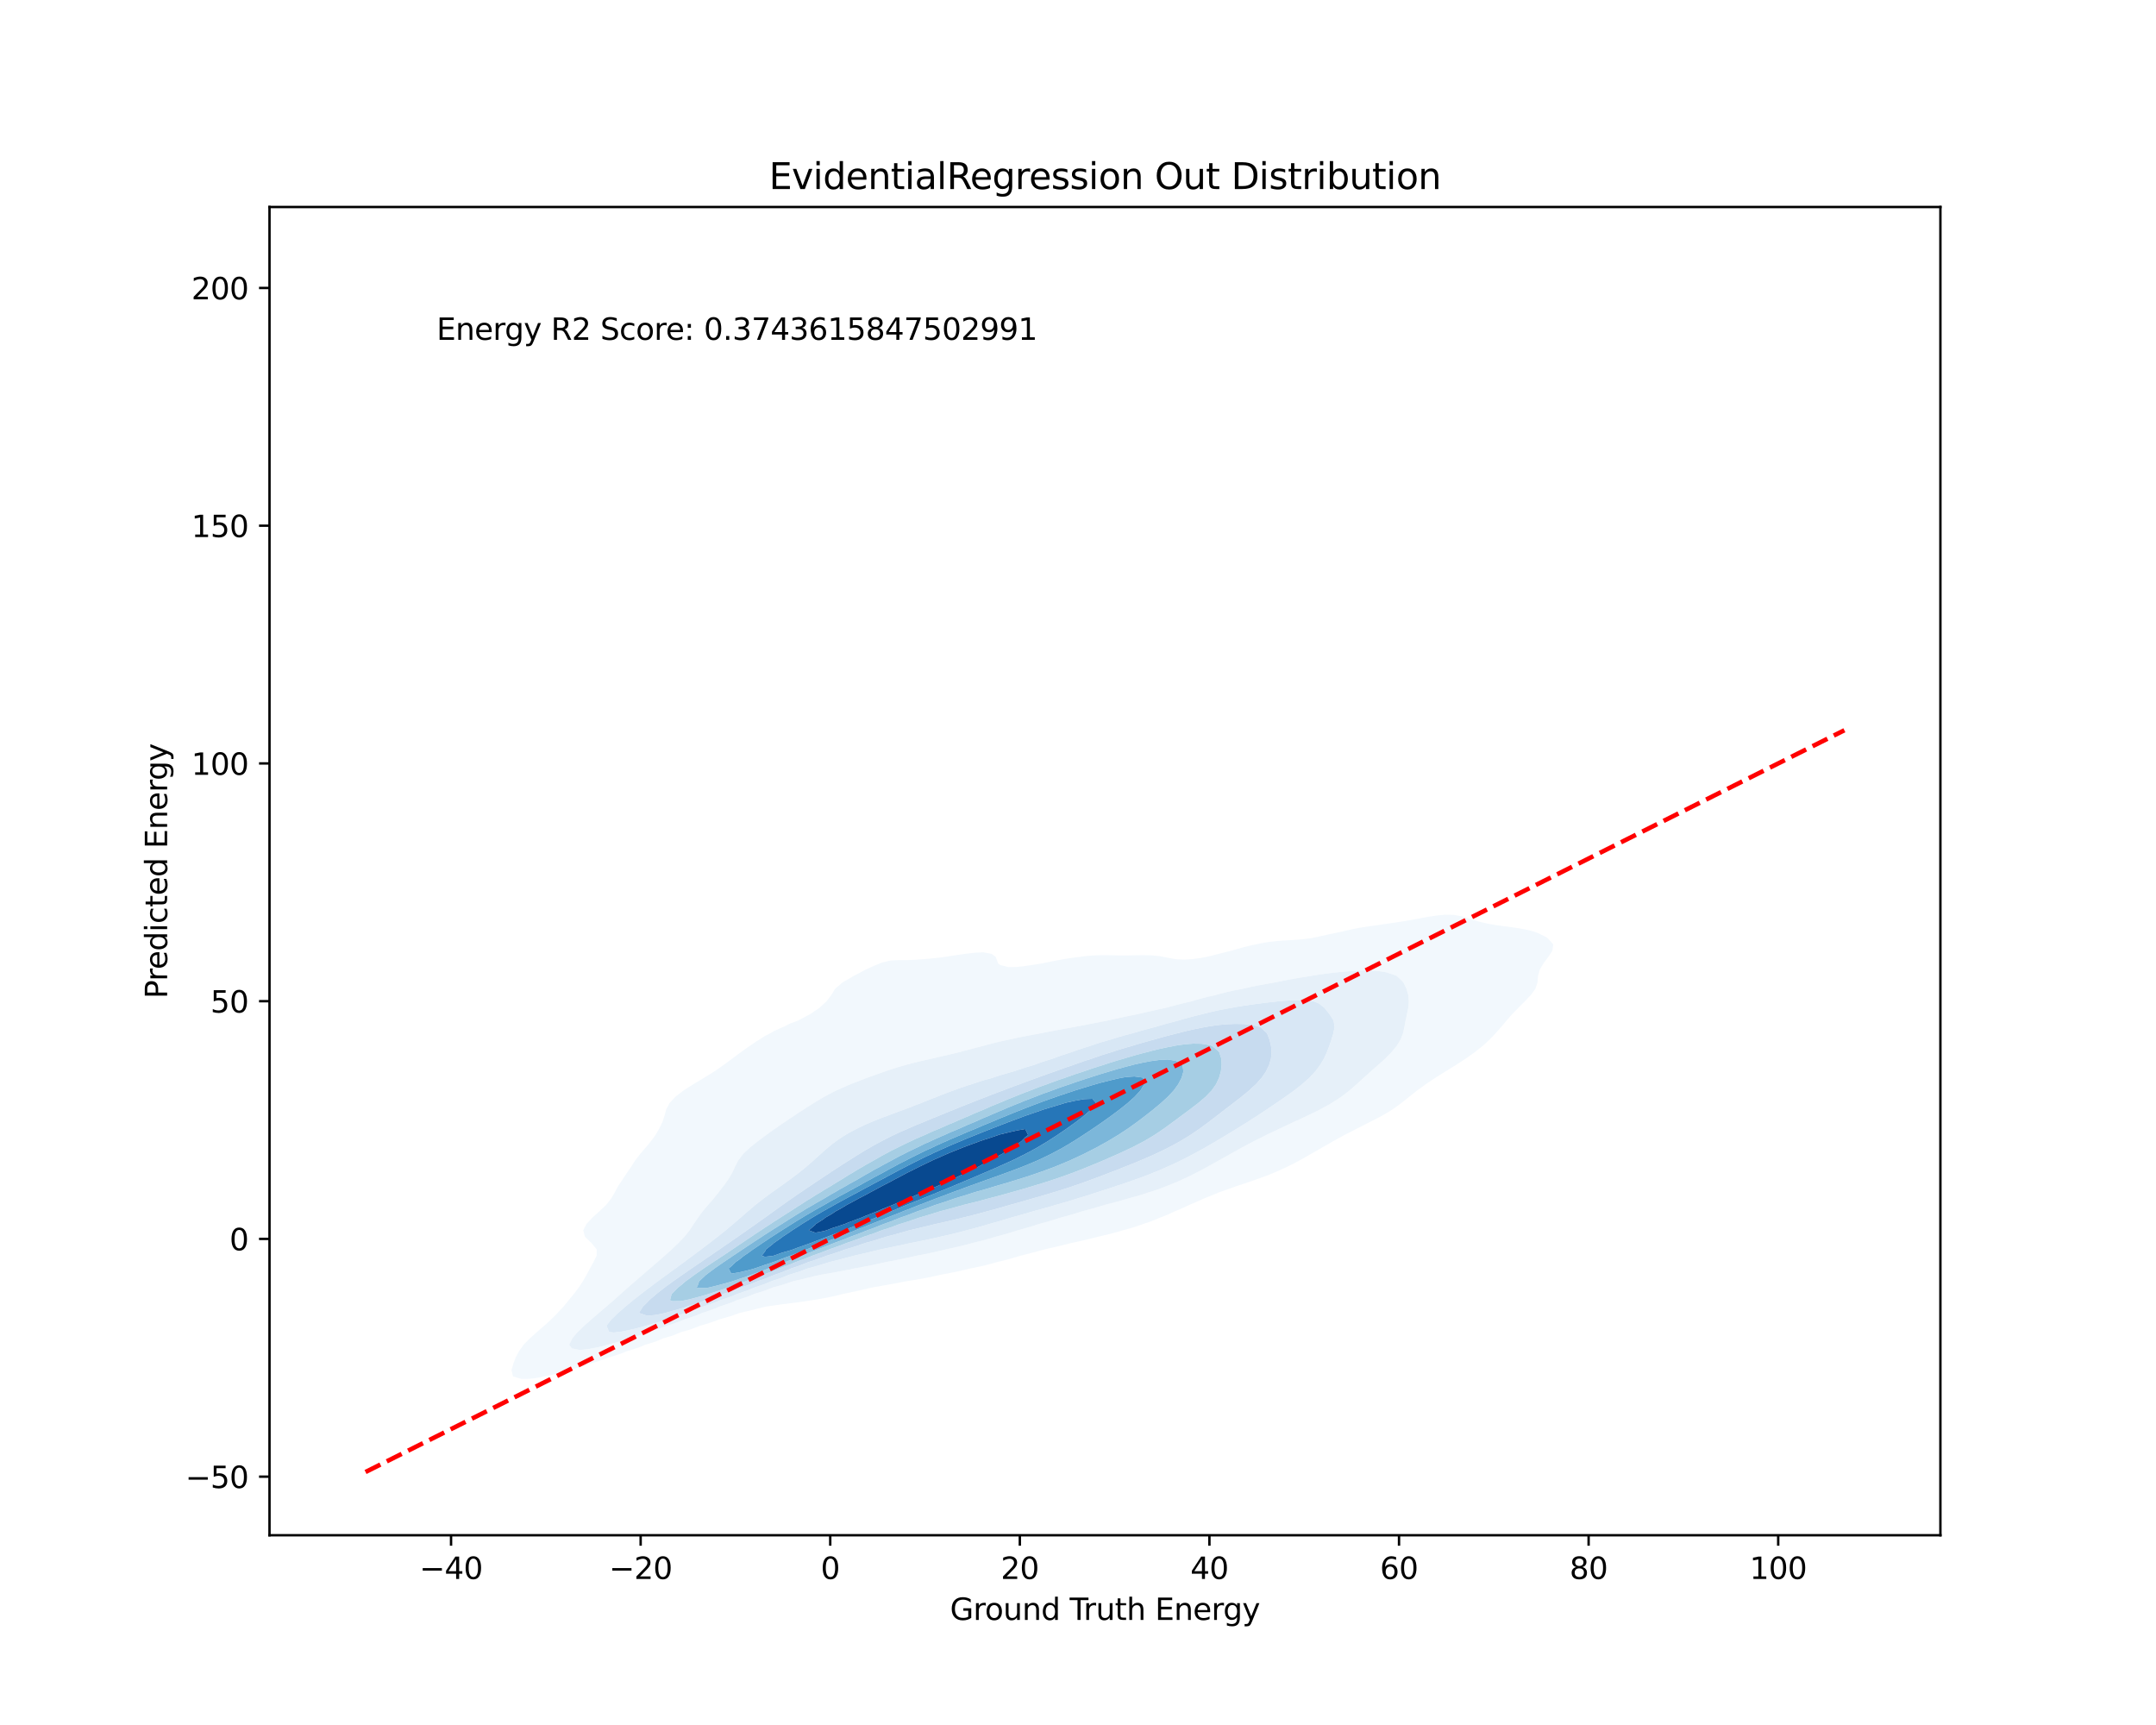 <?xml version="1.0" encoding="utf-8" standalone="no"?>
<!DOCTYPE svg PUBLIC "-//W3C//DTD SVG 1.1//EN"
  "http://www.w3.org/Graphics/SVG/1.1/DTD/svg11.dtd">
<svg xmlns:xlink="http://www.w3.org/1999/xlink" width="720pt" height="576pt" viewBox="0 0 720 576" xmlns="http://www.w3.org/2000/svg" version="1.1">
 <defs>
  <style type="text/css">*{stroke-linejoin: round; stroke-linecap: butt}</style>
 </defs>
 <g id="figure_1">
  <g id="patch_1">
   <path d="M 0 576 
L 720 576 
L 720 0 
L 0 0 
z
" style="fill: #ffffff"/>
  </g>
  <g id="axes_1">
   <g id="patch_2">
    <path d="M 90 512.64 
L 648 512.64 
L 648 69.12 
L 90 69.12 
z
" style="fill: #ffffff"/>
   </g>
   <g id="QuadContourSet_1">
    <path d="M 174.121 460.428 
L 176.925 460.402 
L 179.729 460.033 
L 181.503 459.628 
L 182.533 459.446 
L 185.337 458.839 
L 188.141 458.092 
L 189.855 457.505 
L 190.945 457.237 
L 193.749 456.472 
L 196.553 455.442 
L 196.702 455.383 
L 199.357 454.675 
L 202.161 453.685 
L 203.194 453.261 
L 204.965 452.78 
L 207.769 451.839 
L 209.423 451.138 
L 210.573 450.822 
L 213.377 449.922 
L 215.477 449.016 
L 216.181 448.819 
L 218.985 447.957 
L 221.46 446.894 
L 221.789 446.801 
L 224.593 445.988 
L 227.397 444.826 
L 227.53 444.771 
L 230.201 444.042 
L 233.005 442.989 
L 233.869 442.649 
L 235.809 442.119 
L 238.613 441.168 
L 240.297 440.527 
L 241.417 440.224 
L 244.221 439.399 
L 247.025 438.404 
L 247.025 438.404 
L 249.829 437.768 
L 252.633 437.057 
L 255.437 436.366 
L 255.872 436.282 
L 258.241 435.927 
L 261.045 435.542 
L 263.849 435.188 
L 266.653 434.835 
L 269.457 434.435 
L 271.036 434.16 
L 272.261 433.985 
L 275.065 433.504 
L 277.869 432.938 
L 280.673 432.279 
L 281.618 432.038 
L 283.477 431.653 
L 286.281 431.051 
L 289.085 430.412 
L 291.203 429.915 
L 291.889 429.787 
L 294.693 429.304 
L 297.497 428.811 
L 300.302 428.293 
L 302.817 427.793 
L 303.106 427.749 
L 305.91 427.311 
L 308.714 426.813 
L 311.518 426.241 
L 313.986 425.671 
L 314.322 425.61 
L 317.126 425.095 
L 319.93 424.523 
L 322.734 423.874 
L 324.046 423.548 
L 325.538 423.258 
L 328.342 422.659 
L 331.146 421.945 
L 332.934 421.426 
L 333.95 421.193 
L 336.754 420.488 
L 339.558 419.676 
L 340.771 419.304 
L 342.362 418.912 
L 345.166 418.191 
L 347.97 417.418 
L 348.833 417.181 
L 350.774 416.74 
L 353.578 416.09 
L 356.382 415.404 
L 357.755 415.059 
L 359.186 414.748 
L 361.99 414.126 
L 364.794 413.454 
L 366.784 412.937 
L 367.598 412.749 
L 370.402 412.086 
L 373.206 411.341 
L 374.969 410.814 
L 376.01 410.54 
L 378.814 409.735 
L 381.618 408.752 
L 381.774 408.692 
L 384.422 407.815 
L 387.226 406.654 
L 387.413 406.57 
L 390.03 405.562 
L 392.4 404.447 
L 392.834 404.275 
L 395.638 403.076 
L 397.182 402.325 
L 398.442 401.808 
L 401.246 400.557 
L 402.023 400.203 
L 404.05 399.412 
L 406.854 398.24 
L 407.257 398.08 
L 409.658 397.243 
L 412.462 396.225 
L 413.217 395.958 
L 415.266 395.295 
L 418.07 394.347 
L 419.493 393.836 
L 420.874 393.359 
L 423.678 392.313 
L 425.123 391.713 
L 426.482 391.154 
L 429.286 389.874 
L 429.859 389.591 
L 432.09 388.49 
L 433.971 387.469 
L 434.894 386.976 
L 437.698 385.36 
L 437.721 385.346 
L 440.503 383.775 
L 441.423 383.224 
L 443.307 382.176 
L 445.133 381.102 
L 446.111 380.579 
L 448.915 379.007 
L 448.964 378.979 
L 451.719 377.601 
L 453.131 376.857 
L 454.523 376.165 
L 457.293 374.735 
L 457.327 374.717 
L 460.131 373.3 
L 461.432 372.612 
L 462.935 371.728 
L 464.97 370.49 
L 465.739 369.95 
L 467.922 368.368 
L 468.543 367.883 
L 470.568 366.245 
L 471.347 365.645 
L 473.255 364.123 
L 474.151 363.481 
L 476.185 362.001 
L 476.955 361.484 
L 479.377 359.878 
L 479.759 359.628 
L 482.563 357.875 
L 482.761 357.756 
L 485.367 356.131 
L 486.2 355.634 
L 488.171 354.327 
L 489.46 353.512 
L 490.975 352.412 
L 492.439 351.389 
L 493.779 350.313 
L 495.108 349.267 
L 496.583 347.929 
L 497.453 347.145 
L 499.387 345.1 
L 499.461 345.022 
L 501.326 342.9 
L 502.191 341.881 
L 503.123 340.778 
L 504.983 338.655 
L 504.995 338.643 
L 507.062 336.533 
L 507.799 335.756 
L 509.193 334.411 
L 510.603 332.864 
L 511.197 332.288 
L 512.749 330.166 
L 513.407 328.168 
L 513.455 328.044 
L 513.606 325.921 
L 514.2 323.799 
L 515.441 321.677 
L 516.211 320.64 
L 517.047 319.554 
L 518.429 317.432 
L 518.693 315.31 
L 516.765 313.187 
L 516.211 312.843 
L 513.407 311.478 
L 512.238 311.065 
L 510.603 310.614 
L 507.799 310.061 
L 504.995 309.638 
L 502.191 309.262 
L 499.874 308.943 
L 499.387 308.875 
L 496.583 308.375 
L 493.779 307.707 
L 490.975 306.865 
L 490.828 306.82 
L 488.171 305.964 
L 485.367 305.477 
L 482.563 305.438 
L 479.759 305.705 
L 476.955 306.135 
L 474.151 306.652 
L 473.316 306.82 
L 471.347 307.184 
L 468.543 307.654 
L 465.739 308.078 
L 462.935 308.485 
L 460.131 308.915 
L 459.963 308.943 
L 457.327 309.29 
L 454.523 309.718 
L 451.719 310.241 
L 448.915 310.886 
L 448.197 311.065 
L 446.111 311.491 
L 443.307 312.097 
L 440.503 312.726 
L 438.308 313.187 
L 437.698 313.291 
L 434.894 313.632 
L 432.09 313.866 
L 429.286 314.025 
L 426.482 314.209 
L 423.678 314.527 
L 420.874 315.022 
L 419.675 315.31 
L 418.07 315.617 
L 415.266 316.299 
L 412.462 317.079 
L 411.265 317.432 
L 409.658 317.836 
L 406.854 318.545 
L 404.05 319.259 
L 402.723 319.554 
L 401.246 319.84 
L 398.442 320.233 
L 395.638 320.431 
L 392.834 320.313 
L 390.03 319.829 
L 388.675 319.554 
L 387.226 319.263 
L 384.422 318.991 
L 381.618 318.943 
L 378.814 318.99 
L 376.01 319.035 
L 373.206 319.02 
L 370.402 318.96 
L 367.598 318.945 
L 364.794 319.056 
L 361.99 319.317 
L 360.315 319.554 
L 359.186 319.685 
L 356.382 320.09 
L 353.578 320.567 
L 350.774 321.109 
L 348.067 321.677 
L 347.97 321.693 
L 345.166 322.145 
L 342.362 322.565 
L 339.558 322.878 
L 336.754 322.938 
L 333.95 322.209 
L 333.308 321.677 
L 332.536 319.554 
L 331.146 318.504 
L 328.342 317.979 
L 325.538 318.123 
L 322.734 318.449 
L 319.93 318.839 
L 317.126 319.268 
L 315.315 319.554 
L 314.322 319.69 
L 311.518 320.002 
L 308.714 320.26 
L 305.91 320.466 
L 303.106 320.584 
L 300.302 320.574 
L 297.497 320.72 
L 294.693 321.366 
L 293.896 321.677 
L 291.889 322.496 
L 289.085 323.764 
L 289.015 323.799 
L 286.281 325.28 
L 284.987 325.921 
L 283.477 326.843 
L 281.36 328.044 
L 280.673 328.657 
L 278.89 330.166 
L 277.869 331.846 
L 277.59 332.288 
L 275.98 334.411 
L 275.065 335.227 
L 273.666 336.533 
L 272.261 337.47 
L 270.54 338.655 
L 269.457 339.204 
L 266.653 340.72 
L 266.546 340.778 
L 263.849 341.781 
L 261.643 342.9 
L 261.045 343.121 
L 258.241 344.409 
L 257.287 345.022 
L 255.437 345.923 
L 253.612 347.145 
L 252.633 347.69 
L 250.369 349.267 
L 249.829 349.608 
L 247.37 351.389 
L 247.025 351.628 
L 244.5 353.512 
L 244.221 353.712 
L 241.632 355.634 
L 241.417 355.783 
L 238.613 357.745 
L 238.597 357.756 
L 235.809 359.469 
L 235.169 359.878 
L 233.005 361.143 
L 231.61 362.001 
L 230.201 362.883 
L 228.283 364.123 
L 227.397 364.806 
L 225.525 366.245 
L 224.593 367.276 
L 223.571 368.368 
L 222.475 370.49 
L 221.902 372.612 
L 221.789 372.94 
L 221.182 374.735 
L 220.159 376.857 
L 218.985 378.859 
L 218.909 378.979 
L 217.338 381.102 
L 216.181 382.57 
L 215.584 383.224 
L 213.761 385.346 
L 213.377 385.871 
L 212.118 387.469 
L 210.779 389.591 
L 210.573 389.892 
L 209.327 391.713 
L 207.918 393.836 
L 207.769 394.072 
L 206.48 395.958 
L 205.337 398.08 
L 204.965 398.751 
L 204.116 400.203 
L 202.439 402.325 
L 202.161 402.583 
L 200.185 404.447 
L 199.357 405.204 
L 197.83 406.57 
L 196.553 407.981 
L 195.855 408.692 
L 194.784 410.814 
L 195.332 412.937 
L 196.553 414.134 
L 197.528 415.059 
L 199.267 417.181 
L 199.235 419.304 
L 198.182 421.426 
L 197.021 423.548 
L 196.553 424.431 
L 195.888 425.671 
L 194.678 427.793 
L 193.749 429.219 
L 193.297 429.915 
L 191.668 432.038 
L 190.945 432.936 
L 189.927 434.16 
L 188.177 436.282 
L 188.141 436.324 
L 186.201 438.404 
L 185.337 439.308 
L 184.093 440.527 
L 182.533 441.983 
L 181.779 442.649 
L 179.729 444.436 
L 179.325 444.771 
L 176.96 446.894 
L 176.925 446.932 
L 174.859 449.016 
L 174.121 450.101 
L 173.34 451.138 
L 172.226 453.261 
L 171.421 455.383 
L 171.317 455.813 
L 170.806 457.505 
L 171.317 459.535 
L 171.364 459.628 
z
M 190.069 449.016 
L 190.945 447.286 
L 191.096 446.894 
L 192.904 444.771 
L 193.749 444.008 
L 195.108 442.649 
L 196.553 441.404 
L 197.514 440.527 
L 199.357 438.958 
L 199.993 438.404 
L 202.161 436.551 
L 202.477 436.282 
L 204.941 434.16 
L 204.965 434.138 
L 207.299 432.038 
L 207.769 431.615 
L 209.697 429.915 
L 210.573 429.145 
L 212.142 427.793 
L 213.377 426.721 
L 214.611 425.671 
L 216.181 424.31 
L 217.077 423.548 
L 218.985 421.889 
L 219.528 421.426 
L 221.789 419.453 
L 221.964 419.304 
L 224.329 417.181 
L 224.593 416.925 
L 226.557 415.059 
L 227.397 414.154 
L 228.563 412.937 
L 230.201 410.915 
L 230.285 410.814 
L 231.666 408.692 
L 233.005 406.738 
L 233.121 406.57 
L 234.673 404.447 
L 235.809 403.089 
L 236.476 402.325 
L 238.326 400.203 
L 238.613 399.816 
L 240.008 398.08 
L 241.417 396.259 
L 241.666 395.958 
L 243.174 393.836 
L 244.221 392.1 
L 244.453 391.713 
L 245.442 389.591 
L 246.521 387.469 
L 247.025 386.837 
L 248.13 385.346 
L 249.829 383.756 
L 250.37 383.224 
L 252.633 381.415 
L 253.025 381.102 
L 255.437 379.303 
L 255.893 378.979 
L 258.241 377.279 
L 258.875 376.857 
L 261.045 375.317 
L 261.951 374.735 
L 263.849 373.412 
L 265.119 372.612 
L 266.653 371.561 
L 268.357 370.49 
L 269.457 369.756 
L 271.672 368.368 
L 272.261 368.001 
L 275.065 366.319 
L 275.198 366.245 
L 277.869 364.825 
L 279.259 364.123 
L 280.673 363.496 
L 283.477 362.265 
L 284.084 362.001 
L 286.281 361.159 
L 289.085 360.075 
L 289.586 359.878 
L 291.889 359.048 
L 294.693 358.049 
L 295.538 357.756 
L 297.497 357.095 
L 300.302 356.219 
L 302.358 355.634 
L 303.106 355.416 
L 305.91 354.684 
L 308.714 354.031 
L 311.061 353.512 
L 311.518 353.406 
L 314.322 352.755 
L 317.126 352.105 
L 319.93 351.435 
L 320.108 351.389 
L 322.734 350.685 
L 325.538 349.943 
L 328.166 349.267 
L 328.342 349.218 
L 331.146 348.456 
L 333.95 347.775 
L 336.754 347.167 
L 336.861 347.145 
L 339.558 346.548 
L 342.362 345.993 
L 345.166 345.468 
L 347.529 345.022 
L 347.97 344.937 
L 350.774 344.391 
L 353.578 343.865 
L 356.382 343.347 
L 358.85 342.9 
L 359.186 342.838 
L 361.99 342.305 
L 364.794 341.758 
L 367.598 341.207 
L 369.827 340.778 
L 370.402 340.655 
L 373.206 340.025 
L 376.01 339.419 
L 378.814 338.855 
L 379.821 338.655 
L 381.618 338.237 
L 384.422 337.585 
L 387.226 336.967 
L 389.246 336.533 
L 390.03 336.331 
L 392.834 335.577 
L 395.638 334.877 
L 397.63 334.411 
L 398.442 334.175 
L 401.246 333.377 
L 404.05 332.681 
L 405.808 332.288 
L 406.854 331.989 
L 409.658 331.261 
L 412.462 330.645 
L 414.966 330.166 
L 415.266 330.093 
L 418.07 329.462 
L 420.874 328.911 
L 423.678 328.407 
L 425.766 328.044 
L 426.482 327.896 
L 429.286 327.333 
L 432.09 326.813 
L 434.894 326.332 
L 437.49 325.921 
L 437.698 325.883 
L 440.503 325.429 
L 443.307 325.039 
L 446.111 324.71 
L 448.915 324.439 
L 451.719 324.224 
L 454.523 324.077 
L 457.327 324.039 
L 460.131 324.195 
L 462.935 324.663 
L 465.739 325.57 
L 466.505 325.921 
L 468.543 327.88 
L 468.679 328.044 
L 469.701 330.166 
L 470.302 332.288 
L 470.491 334.411 
L 470.292 336.533 
L 469.863 338.655 
L 469.402 340.778 
L 469.009 342.9 
L 468.543 345.022 
L 468.543 345.022 
L 467.72 347.145 
L 466.42 349.267 
L 465.739 350.061 
L 464.677 351.389 
L 462.935 353.123 
L 462.57 353.512 
L 460.213 355.634 
L 460.131 355.703 
L 457.791 357.756 
L 457.327 358.161 
L 455.433 359.878 
L 454.523 360.698 
L 453.117 362.001 
L 451.719 363.211 
L 450.679 364.123 
L 448.915 365.479 
L 447.911 366.245 
L 446.111 367.429 
L 444.644 368.368 
L 443.307 369.128 
L 440.801 370.49 
L 440.503 370.643 
L 437.698 372.022 
L 436.476 372.612 
L 434.894 373.358 
L 432.09 374.636 
L 431.881 374.735 
L 429.286 375.955 
L 427.327 376.857 
L 426.482 377.264 
L 423.678 378.599 
L 422.895 378.979 
L 420.874 380.005 
L 418.663 381.102 
L 418.07 381.414 
L 415.266 382.899 
L 414.664 383.224 
L 412.462 384.461 
L 410.856 385.346 
L 409.658 386.031 
L 407.063 387.469 
L 406.854 387.587 
L 404.05 389.171 
L 403.273 389.591 
L 401.246 390.702 
L 399.263 391.713 
L 398.442 392.136 
L 395.638 393.488 
L 394.862 393.836 
L 392.834 394.759 
L 390.03 395.883 
L 389.83 395.958 
L 387.226 396.971 
L 384.422 397.905 
L 383.852 398.08 
L 381.618 398.826 
L 378.814 399.645 
L 376.706 400.203 
L 376.01 400.413 
L 373.206 401.224 
L 370.402 401.961 
L 368.992 402.325 
L 367.598 402.747 
L 364.794 403.567 
L 361.99 404.316 
L 361.502 404.447 
L 359.186 405.187 
L 356.382 406 
L 354.251 406.57 
L 353.578 406.787 
L 350.774 407.661 
L 347.97 408.445 
L 347.06 408.692 
L 345.166 409.302 
L 342.362 410.143 
L 339.925 410.814 
L 339.558 410.932 
L 336.754 411.808 
L 333.95 412.592 
L 332.645 412.937 
L 331.146 413.388 
L 328.342 414.173 
L 325.538 414.873 
L 324.756 415.059 
L 322.734 415.613 
L 319.93 416.313 
L 317.126 416.937 
L 315.958 417.181 
L 314.322 417.584 
L 311.518 418.223 
L 308.714 418.803 
L 306.112 419.304 
L 305.91 419.35 
L 303.106 419.981 
L 300.302 420.566 
L 297.497 421.116 
L 295.874 421.426 
L 294.693 421.691 
L 291.889 422.3 
L 289.085 422.866 
L 286.281 423.387 
L 285.365 423.548 
L 283.477 423.949 
L 280.673 424.506 
L 277.869 425.018 
L 275.065 425.487 
L 274.01 425.671 
L 272.261 426.065 
L 269.457 426.755 
L 266.653 427.415 
L 265.057 427.793 
L 263.849 428.177 
L 261.045 429.11 
L 258.241 429.868 
L 258.082 429.915 
L 255.437 430.97 
L 252.633 431.839 
L 251.979 432.038 
L 249.829 432.93 
L 247.025 433.867 
L 246.079 434.16 
L 244.221 434.95 
L 241.417 435.929 
L 240.292 436.282 
L 238.613 437.004 
L 235.809 438.004 
L 234.536 438.404 
L 233.005 439.059 
L 230.201 440.064 
L 228.715 440.527 
L 227.397 441.08 
L 224.593 442.085 
L 222.752 442.649 
L 221.789 443.044 
L 218.985 444.05 
L 216.574 444.771 
L 216.181 444.928 
L 213.377 445.933 
L 210.573 446.756 
L 210.082 446.894 
L 207.769 447.691 
L 204.965 448.482 
L 202.911 449.016 
L 202.161 449.254 
L 199.357 449.937 
L 196.553 450.46 
L 193.749 450.788 
L 190.945 450.248 
z
" clip-path="url(#pd751fddece)" style="fill: #f2f8fd"/>
    <path d="M 190.945 450.248 
L 193.749 450.788 
L 196.553 450.46 
L 199.357 449.937 
L 202.161 449.254 
L 202.911 449.016 
L 204.965 448.482 
L 207.769 447.691 
L 210.082 446.894 
L 210.573 446.756 
L 213.377 445.933 
L 216.181 444.928 
L 216.574 444.771 
L 218.985 444.05 
L 221.789 443.044 
L 222.752 442.649 
L 224.593 442.085 
L 227.397 441.08 
L 228.715 440.527 
L 230.201 440.064 
L 233.005 439.059 
L 234.536 438.404 
L 235.809 438.004 
L 238.613 437.004 
L 240.292 436.282 
L 241.417 435.929 
L 244.221 434.95 
L 246.079 434.16 
L 247.025 433.867 
L 249.829 432.93 
L 251.979 432.038 
L 252.633 431.839 
L 255.437 430.97 
L 258.082 429.915 
L 258.241 429.868 
L 261.045 429.11 
L 263.849 428.177 
L 265.057 427.793 
L 266.653 427.415 
L 269.457 426.755 
L 272.261 426.065 
L 274.01 425.671 
L 275.065 425.487 
L 277.869 425.018 
L 280.673 424.506 
L 283.477 423.949 
L 285.365 423.548 
L 286.281 423.387 
L 289.085 422.866 
L 291.889 422.3 
L 294.693 421.691 
L 295.874 421.426 
L 297.497 421.116 
L 300.302 420.566 
L 303.106 419.981 
L 305.91 419.35 
L 306.112 419.304 
L 308.714 418.803 
L 311.518 418.223 
L 314.322 417.584 
L 315.958 417.181 
L 317.126 416.937 
L 319.93 416.313 
L 322.734 415.613 
L 324.756 415.059 
L 325.538 414.873 
L 328.342 414.173 
L 331.146 413.388 
L 332.645 412.937 
L 333.95 412.592 
L 336.754 411.808 
L 339.558 410.932 
L 339.925 410.814 
L 342.362 410.143 
L 345.166 409.302 
L 347.06 408.692 
L 347.97 408.445 
L 350.774 407.661 
L 353.578 406.787 
L 354.251 406.57 
L 356.382 406 
L 359.186 405.187 
L 361.502 404.447 
L 361.99 404.316 
L 364.794 403.567 
L 367.598 402.747 
L 368.992 402.325 
L 370.402 401.961 
L 373.206 401.224 
L 376.01 400.413 
L 376.706 400.203 
L 378.814 399.645 
L 381.618 398.826 
L 383.852 398.08 
L 384.422 397.905 
L 387.226 396.971 
L 389.83 395.958 
L 390.03 395.883 
L 392.834 394.759 
L 394.862 393.836 
L 395.638 393.488 
L 398.442 392.136 
L 399.263 391.713 
L 401.246 390.702 
L 403.273 389.591 
L 404.05 389.171 
L 406.854 387.587 
L 407.063 387.469 
L 409.658 386.031 
L 410.856 385.346 
L 412.462 384.461 
L 414.664 383.224 
L 415.266 382.899 
L 418.07 381.414 
L 418.663 381.102 
L 420.874 380.005 
L 422.895 378.979 
L 423.678 378.599 
L 426.482 377.264 
L 427.327 376.857 
L 429.286 375.955 
L 431.881 374.735 
L 432.09 374.636 
L 434.894 373.358 
L 436.476 372.612 
L 437.698 372.022 
L 440.503 370.643 
L 440.801 370.49 
L 443.307 369.128 
L 444.644 368.368 
L 446.111 367.429 
L 447.911 366.245 
L 448.915 365.479 
L 450.679 364.123 
L 451.719 363.211 
L 453.117 362.001 
L 454.523 360.698 
L 455.433 359.878 
L 457.327 358.161 
L 457.791 357.756 
L 460.131 355.703 
L 460.213 355.634 
L 462.57 353.512 
L 462.935 353.123 
L 464.677 351.389 
L 465.739 350.061 
L 466.42 349.267 
L 467.72 347.145 
L 468.543 345.022 
L 468.543 345.022 
L 469.009 342.9 
L 469.402 340.778 
L 469.863 338.655 
L 470.292 336.533 
L 470.491 334.411 
L 470.302 332.288 
L 469.701 330.166 
L 468.679 328.044 
L 468.543 327.88 
L 466.505 325.921 
L 465.739 325.57 
L 462.935 324.663 
L 460.131 324.195 
L 457.327 324.039 
L 454.523 324.077 
L 451.719 324.224 
L 448.915 324.439 
L 446.111 324.71 
L 443.307 325.039 
L 440.503 325.429 
L 437.698 325.883 
L 437.49 325.921 
L 434.894 326.332 
L 432.09 326.813 
L 429.286 327.333 
L 426.482 327.896 
L 425.766 328.044 
L 423.678 328.407 
L 420.874 328.911 
L 418.07 329.462 
L 415.266 330.093 
L 414.966 330.166 
L 412.462 330.645 
L 409.658 331.261 
L 406.854 331.989 
L 405.808 332.288 
L 404.05 332.681 
L 401.246 333.377 
L 398.442 334.175 
L 397.63 334.411 
L 395.638 334.877 
L 392.834 335.577 
L 390.03 336.331 
L 389.246 336.533 
L 387.226 336.967 
L 384.422 337.585 
L 381.618 338.237 
L 379.821 338.655 
L 378.814 338.855 
L 376.01 339.419 
L 373.206 340.025 
L 370.402 340.655 
L 369.827 340.778 
L 367.598 341.207 
L 364.794 341.758 
L 361.99 342.305 
L 359.186 342.838 
L 358.85 342.9 
L 356.382 343.347 
L 353.578 343.865 
L 350.774 344.391 
L 347.97 344.937 
L 347.529 345.022 
L 345.166 345.468 
L 342.362 345.993 
L 339.558 346.548 
L 336.861 347.145 
L 336.754 347.167 
L 333.95 347.775 
L 331.146 348.456 
L 328.342 349.218 
L 328.166 349.267 
L 325.538 349.943 
L 322.734 350.685 
L 320.108 351.389 
L 319.93 351.435 
L 317.126 352.105 
L 314.322 352.755 
L 311.518 353.406 
L 311.061 353.512 
L 308.714 354.031 
L 305.91 354.684 
L 303.106 355.416 
L 302.358 355.634 
L 300.302 356.219 
L 297.497 357.095 
L 295.538 357.756 
L 294.693 358.049 
L 291.889 359.048 
L 289.586 359.878 
L 289.085 360.075 
L 286.281 361.159 
L 284.084 362.001 
L 283.477 362.265 
L 280.673 363.496 
L 279.259 364.123 
L 277.869 364.825 
L 275.198 366.245 
L 275.065 366.319 
L 272.261 368.001 
L 271.672 368.368 
L 269.457 369.756 
L 268.357 370.49 
L 266.653 371.561 
L 265.119 372.612 
L 263.849 373.412 
L 261.951 374.735 
L 261.045 375.317 
L 258.875 376.857 
L 258.241 377.279 
L 255.893 378.979 
L 255.437 379.303 
L 253.025 381.102 
L 252.633 381.415 
L 250.37 383.224 
L 249.829 383.756 
L 248.13 385.346 
L 247.025 386.837 
L 246.521 387.469 
L 245.442 389.591 
L 244.453 391.713 
L 244.221 392.1 
L 243.174 393.836 
L 241.666 395.958 
L 241.417 396.259 
L 240.008 398.08 
L 238.613 399.816 
L 238.326 400.203 
L 236.476 402.325 
L 235.809 403.089 
L 234.673 404.447 
L 233.121 406.57 
L 233.005 406.738 
L 231.666 408.692 
L 230.285 410.814 
L 230.201 410.915 
L 228.563 412.937 
L 227.397 414.154 
L 226.557 415.059 
L 224.593 416.925 
L 224.329 417.181 
L 221.964 419.304 
L 221.789 419.453 
L 219.528 421.426 
L 218.985 421.889 
L 217.077 423.548 
L 216.181 424.31 
L 214.611 425.671 
L 213.377 426.721 
L 212.142 427.793 
L 210.573 429.145 
L 209.697 429.915 
L 207.769 431.615 
L 207.299 432.038 
L 204.965 434.138 
L 204.941 434.16 
L 202.477 436.282 
L 202.161 436.551 
L 199.993 438.404 
L 199.357 438.958 
L 197.514 440.527 
L 196.553 441.404 
L 195.108 442.649 
L 193.749 444.008 
L 192.904 444.771 
L 191.096 446.894 
L 190.945 447.286 
L 190.069 449.016 
z
M 203.402 444.771 
L 202.543 442.649 
L 204.191 440.527 
L 204.965 439.836 
L 206.388 438.404 
L 207.769 437.25 
L 208.84 436.282 
L 210.573 434.885 
L 211.434 434.16 
L 213.377 432.633 
L 214.124 432.038 
L 216.181 430.46 
L 216.9 429.915 
L 218.985 428.349 
L 219.753 427.793 
L 221.789 426.28 
L 222.659 425.671 
L 224.593 424.231 
L 225.578 423.548 
L 227.397 422.18 
L 228.473 421.426 
L 230.201 420.111 
L 231.329 419.304 
L 233.005 418.019 
L 234.156 417.181 
L 235.809 415.905 
L 236.955 415.059 
L 238.613 413.755 
L 239.702 412.937 
L 241.417 411.54 
L 242.355 410.814 
L 244.221 409.23 
L 244.89 408.692 
L 247.025 406.827 
L 247.335 406.57 
L 249.771 404.447 
L 249.829 404.397 
L 252.273 402.325 
L 252.633 402.041 
L 254.987 400.203 
L 255.437 399.87 
L 257.884 398.08 
L 258.241 397.822 
L 260.868 395.958 
L 261.045 395.827 
L 263.82 393.836 
L 263.849 393.812 
L 266.634 391.713 
L 266.653 391.697 
L 269.257 389.591 
L 269.457 389.404 
L 271.701 387.469 
L 272.261 386.922 
L 274.047 385.346 
L 275.065 384.394 
L 276.455 383.224 
L 277.869 382.05 
L 279.137 381.102 
L 280.673 380.02 
L 282.316 378.979 
L 283.477 378.291 
L 286.199 376.857 
L 286.281 376.815 
L 289.085 375.455 
L 290.823 374.735 
L 291.889 374.281 
L 294.693 373.164 
L 296.239 372.612 
L 297.497 372.123 
L 300.302 371.069 
L 301.965 370.49 
L 303.106 370.039 
L 305.91 368.945 
L 307.496 368.368 
L 308.714 367.859 
L 311.518 366.736 
L 312.85 366.245 
L 314.322 365.631 
L 317.126 364.56 
L 318.4 364.123 
L 319.93 363.533 
L 322.734 362.558 
L 324.577 362.001 
L 325.538 361.669 
L 328.342 360.752 
L 331.146 359.974 
L 331.486 359.878 
L 333.95 359.064 
L 336.754 358.233 
L 338.471 357.756 
L 339.558 357.39 
L 342.362 356.455 
L 345.166 355.647 
L 345.208 355.634 
L 347.97 354.61 
L 350.774 353.726 
L 351.461 353.512 
L 353.578 352.717 
L 356.382 351.785 
L 357.643 351.389 
L 359.186 350.822 
L 361.99 349.876 
L 364.002 349.267 
L 364.794 348.991 
L 367.598 348.059 
L 370.402 347.258 
L 370.81 347.145 
L 373.206 346.38 
L 376.01 345.587 
L 378.2 345.022 
L 378.814 344.838 
L 381.618 344.016 
L 384.422 343.272 
L 385.859 342.9 
L 387.226 342.491 
L 390.03 341.687 
L 392.834 340.946 
L 393.485 340.778 
L 395.638 340.139 
L 398.442 339.383 
L 401.246 338.698 
L 401.434 338.655 
L 404.05 337.98 
L 406.854 337.355 
L 409.658 336.807 
L 411.256 336.533 
L 412.462 336.298 
L 415.266 335.833 
L 418.07 335.425 
L 420.874 335.054 
L 423.678 334.708 
L 426.32 334.411 
L 426.482 334.391 
L 429.286 334.138 
L 432.09 333.978 
L 434.894 333.958 
L 437.698 334.177 
L 438.835 334.411 
L 440.503 335.103 
L 442.294 336.533 
L 443.307 337.788 
L 443.988 338.655 
L 445.347 340.778 
L 445.69 342.9 
L 445.283 345.022 
L 444.634 347.145 
L 443.92 349.267 
L 443.307 350.831 
L 443.103 351.389 
L 442.128 353.512 
L 440.841 355.634 
L 440.503 356.074 
L 439.263 357.756 
L 437.698 359.416 
L 437.274 359.878 
L 434.894 362.001 
L 434.894 362.001 
L 432.192 364.123 
L 432.09 364.195 
L 429.286 366.206 
L 429.233 366.245 
L 426.482 368.138 
L 426.16 368.368 
L 423.678 370.029 
L 423.026 370.49 
L 420.874 371.886 
L 419.824 372.612 
L 418.07 373.703 
L 416.515 374.735 
L 415.266 375.482 
L 413.092 376.857 
L 412.462 377.226 
L 409.658 378.935 
L 409.588 378.979 
L 406.854 380.618 
L 406.049 381.102 
L 404.05 382.273 
L 402.385 383.224 
L 401.246 383.871 
L 398.509 385.346 
L 398.442 385.383 
L 395.638 386.853 
L 394.366 387.469 
L 392.834 388.23 
L 390.03 389.509 
L 389.84 389.591 
L 387.226 390.753 
L 384.836 391.713 
L 384.422 391.881 
L 381.618 392.974 
L 379.204 393.836 
L 378.814 393.974 
L 376.01 394.959 
L 373.206 395.884 
L 372.985 395.958 
L 370.402 396.824 
L 367.598 397.728 
L 366.499 398.08 
L 364.794 398.637 
L 361.99 399.526 
L 359.748 400.203 
L 359.186 400.381 
L 356.382 401.246 
L 353.578 402.049 
L 352.583 402.325 
L 350.774 402.867 
L 347.97 403.666 
L 345.166 404.422 
L 345.072 404.447 
L 342.362 405.258 
L 339.558 406.055 
L 337.69 406.57 
L 336.754 406.858 
L 333.95 407.701 
L 331.146 408.489 
L 330.404 408.692 
L 328.342 409.314 
L 325.538 410.098 
L 322.761 410.814 
L 322.734 410.822 
L 319.93 411.575 
L 317.126 412.258 
L 314.322 412.889 
L 314.1 412.937 
L 311.518 413.534 
L 308.714 414.137 
L 305.91 414.71 
L 304.141 415.059 
L 303.106 415.281 
L 300.302 415.883 
L 297.497 416.48 
L 294.693 417.058 
L 294.111 417.181 
L 291.889 417.72 
L 289.085 418.406 
L 286.281 419.045 
L 285.131 419.304 
L 283.477 419.751 
L 280.673 420.518 
L 277.869 421.2 
L 276.97 421.426 
L 275.065 422.025 
L 272.261 422.881 
L 269.772 423.548 
L 269.457 423.656 
L 266.653 424.706 
L 263.849 425.561 
L 263.508 425.671 
L 261.045 426.677 
L 258.241 427.606 
L 257.676 427.793 
L 255.437 428.736 
L 252.633 429.693 
L 251.964 429.915 
L 249.829 430.82 
L 247.025 431.786 
L 246.265 432.038 
L 244.221 432.9 
L 241.417 433.873 
L 240.546 434.16 
L 238.613 434.967 
L 235.809 435.941 
L 234.764 436.282 
L 233.005 437 
L 230.201 437.966 
L 228.829 438.404 
L 227.397 438.967 
L 224.593 439.911 
L 222.602 440.527 
L 221.789 440.83 
L 218.985 441.729 
L 216.181 442.548 
L 215.804 442.649 
L 213.377 443.352 
L 210.573 444.013 
L 207.769 444.617 
L 206.509 444.771 
L 204.965 444.946 
z
" clip-path="url(#pd751fddece)" style="fill: #e6f0f9"/>
    <path d="M 204.965 444.946 
L 206.509 444.771 
L 207.769 444.617 
L 210.573 444.013 
L 213.377 443.352 
L 215.804 442.649 
L 216.181 442.548 
L 218.985 441.729 
L 221.789 440.83 
L 222.602 440.527 
L 224.593 439.911 
L 227.397 438.967 
L 228.829 438.404 
L 230.201 437.966 
L 233.005 437 
L 234.764 436.282 
L 235.809 435.941 
L 238.613 434.967 
L 240.546 434.16 
L 241.417 433.873 
L 244.221 432.9 
L 246.265 432.038 
L 247.025 431.786 
L 249.829 430.82 
L 251.964 429.915 
L 252.633 429.693 
L 255.437 428.736 
L 257.676 427.793 
L 258.241 427.606 
L 261.045 426.677 
L 263.508 425.671 
L 263.849 425.561 
L 266.653 424.706 
L 269.457 423.656 
L 269.772 423.548 
L 272.261 422.881 
L 275.065 422.025 
L 276.97 421.426 
L 277.869 421.2 
L 280.673 420.518 
L 283.477 419.751 
L 285.131 419.304 
L 286.281 419.045 
L 289.085 418.406 
L 291.889 417.72 
L 294.111 417.181 
L 294.693 417.058 
L 297.497 416.48 
L 300.302 415.883 
L 303.106 415.281 
L 304.141 415.059 
L 305.91 414.71 
L 308.714 414.137 
L 311.518 413.534 
L 314.1 412.937 
L 314.322 412.889 
L 317.126 412.258 
L 319.93 411.575 
L 322.734 410.822 
L 322.761 410.814 
L 325.538 410.098 
L 328.342 409.314 
L 330.404 408.692 
L 331.146 408.489 
L 333.95 407.701 
L 336.754 406.858 
L 337.69 406.57 
L 339.558 406.055 
L 342.362 405.258 
L 345.072 404.447 
L 345.166 404.422 
L 347.97 403.666 
L 350.774 402.867 
L 352.583 402.325 
L 353.578 402.049 
L 356.382 401.246 
L 359.186 400.381 
L 359.748 400.203 
L 361.99 399.526 
L 364.794 398.637 
L 366.499 398.08 
L 367.598 397.728 
L 370.402 396.824 
L 372.985 395.958 
L 373.206 395.884 
L 376.01 394.959 
L 378.814 393.974 
L 379.204 393.836 
L 381.618 392.974 
L 384.422 391.881 
L 384.836 391.713 
L 387.226 390.753 
L 389.84 389.591 
L 390.03 389.509 
L 392.834 388.23 
L 394.366 387.469 
L 395.638 386.853 
L 398.442 385.383 
L 398.509 385.346 
L 401.246 383.871 
L 402.385 383.224 
L 404.05 382.273 
L 406.049 381.102 
L 406.854 380.618 
L 409.588 378.979 
L 409.658 378.935 
L 412.462 377.226 
L 413.092 376.857 
L 415.266 375.482 
L 416.515 374.735 
L 418.07 373.703 
L 419.824 372.612 
L 420.874 371.886 
L 423.026 370.49 
L 423.678 370.029 
L 426.16 368.368 
L 426.482 368.138 
L 429.233 366.245 
L 429.286 366.206 
L 432.09 364.195 
L 432.192 364.123 
L 434.894 362.001 
L 434.894 362.001 
L 437.274 359.878 
L 437.698 359.416 
L 439.263 357.756 
L 440.503 356.074 
L 440.841 355.634 
L 442.128 353.512 
L 443.103 351.389 
L 443.307 350.831 
L 443.92 349.267 
L 444.634 347.145 
L 445.283 345.022 
L 445.69 342.9 
L 445.347 340.778 
L 443.988 338.655 
L 443.307 337.788 
L 442.294 336.533 
L 440.503 335.103 
L 438.835 334.411 
L 437.698 334.177 
L 434.894 333.958 
L 432.09 333.978 
L 429.286 334.138 
L 426.482 334.391 
L 426.32 334.411 
L 423.678 334.708 
L 420.874 335.054 
L 418.07 335.425 
L 415.266 335.833 
L 412.462 336.298 
L 411.256 336.533 
L 409.658 336.807 
L 406.854 337.355 
L 404.05 337.98 
L 401.434 338.655 
L 401.246 338.698 
L 398.442 339.383 
L 395.638 340.139 
L 393.485 340.778 
L 392.834 340.946 
L 390.03 341.687 
L 387.226 342.491 
L 385.859 342.9 
L 384.422 343.272 
L 381.618 344.016 
L 378.814 344.838 
L 378.2 345.022 
L 376.01 345.587 
L 373.206 346.38 
L 370.81 347.145 
L 370.402 347.258 
L 367.598 348.059 
L 364.794 348.991 
L 364.002 349.267 
L 361.99 349.876 
L 359.186 350.822 
L 357.643 351.389 
L 356.382 351.785 
L 353.578 352.717 
L 351.461 353.512 
L 350.774 353.726 
L 347.97 354.61 
L 345.208 355.634 
L 345.166 355.647 
L 342.362 356.455 
L 339.558 357.39 
L 338.471 357.756 
L 336.754 358.233 
L 333.95 359.064 
L 331.486 359.878 
L 331.146 359.974 
L 328.342 360.752 
L 325.538 361.669 
L 324.577 362.001 
L 322.734 362.558 
L 319.93 363.533 
L 318.4 364.123 
L 317.126 364.56 
L 314.322 365.631 
L 312.85 366.245 
L 311.518 366.736 
L 308.714 367.859 
L 307.496 368.368 
L 305.91 368.945 
L 303.106 370.039 
L 301.965 370.49 
L 300.302 371.069 
L 297.497 372.123 
L 296.239 372.612 
L 294.693 373.164 
L 291.889 374.281 
L 290.823 374.735 
L 289.085 375.455 
L 286.281 376.815 
L 286.199 376.857 
L 283.477 378.291 
L 282.316 378.979 
L 280.673 380.02 
L 279.137 381.102 
L 277.869 382.05 
L 276.455 383.224 
L 275.065 384.394 
L 274.047 385.346 
L 272.261 386.922 
L 271.701 387.469 
L 269.457 389.404 
L 269.257 389.591 
L 266.653 391.697 
L 266.634 391.713 
L 263.849 393.812 
L 263.82 393.836 
L 261.045 395.827 
L 260.868 395.958 
L 258.241 397.822 
L 257.884 398.08 
L 255.437 399.87 
L 254.987 400.203 
L 252.633 402.041 
L 252.273 402.325 
L 249.829 404.397 
L 249.771 404.447 
L 247.335 406.57 
L 247.025 406.827 
L 244.89 408.692 
L 244.221 409.23 
L 242.355 410.814 
L 241.417 411.54 
L 239.702 412.937 
L 238.613 413.755 
L 236.955 415.059 
L 235.809 415.905 
L 234.156 417.181 
L 233.005 418.019 
L 231.329 419.304 
L 230.201 420.111 
L 228.473 421.426 
L 227.397 422.18 
L 225.578 423.548 
L 224.593 424.231 
L 222.659 425.671 
L 221.789 426.28 
L 219.753 427.793 
L 218.985 428.349 
L 216.9 429.915 
L 216.181 430.46 
L 214.124 432.038 
L 213.377 432.633 
L 211.434 434.16 
L 210.573 434.885 
L 208.84 436.282 
L 207.769 437.25 
L 206.388 438.404 
L 204.965 439.836 
L 204.191 440.527 
L 202.543 442.649 
L 203.402 444.771 
z
M 213.377 438.404 
L 214.695 436.282 
L 216.181 434.85 
L 216.771 434.16 
L 218.985 432.286 
L 219.241 432.038 
L 221.789 430.058 
L 221.958 429.915 
L 224.593 427.989 
L 224.85 427.793 
L 227.397 426.001 
L 227.867 425.671 
L 230.201 424.056 
L 230.959 423.548 
L 233.005 422.131 
L 234.081 421.426 
L 235.809 420.215 
L 237.2 419.304 
L 238.613 418.299 
L 240.296 417.181 
L 241.417 416.376 
L 243.368 415.059 
L 244.221 414.44 
L 246.42 412.937 
L 247.025 412.492 
L 249.455 410.814 
L 249.829 410.535 
L 252.471 408.692 
L 252.633 408.569 
L 255.437 406.584 
L 255.459 406.57 
L 258.241 404.554 
L 258.402 404.447 
L 261.045 402.538 
L 261.365 402.325 
L 263.849 400.557 
L 264.386 400.203 
L 266.653 398.619 
L 267.477 398.08 
L 269.457 396.714 
L 270.618 395.958 
L 272.261 394.827 
L 273.782 393.836 
L 275.065 392.952 
L 276.968 391.713 
L 277.869 391.095 
L 280.205 389.591 
L 280.673 389.273 
L 283.477 387.498 
L 283.526 387.469 
L 286.281 385.711 
L 286.904 385.346 
L 289.085 383.997 
L 290.462 383.224 
L 291.889 382.385 
L 294.32 381.102 
L 294.693 380.898 
L 297.497 379.458 
L 298.531 378.979 
L 300.302 378.125 
L 303.106 376.912 
L 303.237 376.857 
L 305.91 375.674 
L 308.258 374.735 
L 308.714 374.54 
L 311.518 373.359 
L 313.427 372.612 
L 314.322 372.235 
L 317.126 371.08 
L 318.649 370.49 
L 319.93 369.954 
L 322.734 368.831 
L 323.949 368.368 
L 325.538 367.715 
L 328.342 366.632 
L 329.378 366.245 
L 331.146 365.534 
L 333.95 364.482 
L 334.935 364.123 
L 336.754 363.403 
L 339.558 362.372 
L 340.606 362.001 
L 342.362 361.316 
L 345.166 360.302 
L 346.399 359.878 
L 347.97 359.275 
L 350.774 358.273 
L 352.323 357.756 
L 353.578 357.28 
L 356.382 356.282 
L 358.366 355.634 
L 359.186 355.327 
L 361.99 354.328 
L 364.553 353.512 
L 364.794 353.424 
L 367.598 352.438 
L 370.402 351.567 
L 371.002 351.389 
L 373.206 350.652 
L 376.01 349.803 
L 377.925 349.267 
L 378.814 348.988 
L 381.618 348.15 
L 384.422 347.382 
L 385.325 347.145 
L 387.226 346.587 
L 390.03 345.823 
L 392.834 345.111 
L 393.212 345.022 
L 395.638 344.391 
L 398.442 343.744 
L 401.246 343.166 
L 402.764 342.9 
L 404.05 342.66 
L 406.854 342.271 
L 409.658 342.009 
L 412.462 341.885 
L 415.266 341.93 
L 418.07 342.217 
L 420.817 342.9 
L 420.874 342.932 
L 423.129 345.022 
L 423.678 346.418 
L 423.95 347.145 
L 424.46 349.267 
L 424.653 351.389 
L 424.437 353.512 
L 423.813 355.634 
L 423.678 355.893 
L 422.796 357.756 
L 421.345 359.878 
L 420.874 360.375 
L 419.464 362.001 
L 418.07 363.255 
L 417.173 364.123 
L 415.266 365.668 
L 414.584 366.245 
L 412.462 367.881 
L 411.839 368.368 
L 409.658 370.036 
L 409.061 370.49 
L 406.854 372.197 
L 406.312 372.612 
L 404.05 374.353 
L 403.555 374.735 
L 401.246 376.432 
L 400.677 376.857 
L 398.442 378.37 
L 397.552 378.979 
L 395.638 380.152 
L 394.072 381.102 
L 392.834 381.787 
L 390.139 383.224 
L 390.03 383.279 
L 387.226 384.658 
L 385.749 385.346 
L 384.422 385.953 
L 381.618 387.16 
L 380.881 387.469 
L 378.814 388.342 
L 376.01 389.451 
L 375.653 389.591 
L 373.206 390.577 
L 370.402 391.642 
L 370.214 391.713 
L 367.598 392.736 
L 364.794 393.764 
L 364.598 393.836 
L 361.99 394.805 
L 359.186 395.769 
L 358.616 395.958 
L 356.382 396.719 
L 353.578 397.608 
L 351.997 398.08 
L 350.774 398.461 
L 347.97 399.3 
L 345.166 400.089 
L 344.759 400.203 
L 342.362 400.911 
L 339.558 401.708 
L 337.317 402.325 
L 336.754 402.491 
L 333.95 403.304 
L 331.146 404.076 
L 329.735 404.447 
L 328.342 404.843 
L 325.538 405.595 
L 322.734 406.296 
L 321.562 406.57 
L 319.93 406.983 
L 317.126 407.66 
L 314.322 408.3 
L 312.522 408.692 
L 311.518 408.931 
L 308.714 409.625 
L 305.91 410.301 
L 303.703 410.814 
L 303.106 410.971 
L 300.302 411.781 
L 297.497 412.541 
L 296.012 412.937 
L 294.693 413.348 
L 291.889 414.239 
L 289.085 415.012 
L 288.926 415.059 
L 286.281 415.997 
L 283.477 416.853 
L 282.377 417.181 
L 280.673 417.797 
L 277.869 418.738 
L 276.02 419.304 
L 275.065 419.66 
L 272.261 420.691 
L 269.967 421.426 
L 269.457 421.625 
L 266.653 422.732 
L 264.225 423.548 
L 263.849 423.702 
L 261.045 424.845 
L 258.654 425.671 
L 258.241 425.844 
L 255.437 426.983 
L 253.091 427.793 
L 252.633 427.986 
L 249.829 429.099 
L 247.437 429.915 
L 247.025 430.087 
L 244.221 431.172 
L 241.65 432.038 
L 241.417 432.133 
L 238.613 433.19 
L 235.809 434.118 
L 235.68 434.16 
L 233.005 435.124 
L 230.201 436.016 
L 229.326 436.282 
L 227.397 436.923 
L 224.593 437.716 
L 222.137 438.404 
L 221.789 438.507 
L 218.985 439.07 
L 216.181 439.35 
z
" clip-path="url(#pd751fddece)" style="fill: #d8e7f5"/>
    <path d="M 216.181 439.35 
L 218.985 439.07 
L 221.789 438.507 
L 222.137 438.404 
L 224.593 437.716 
L 227.397 436.923 
L 229.326 436.282 
L 230.201 436.016 
L 233.005 435.124 
L 235.68 434.16 
L 235.809 434.118 
L 238.613 433.19 
L 241.417 432.133 
L 241.65 432.038 
L 244.221 431.172 
L 247.025 430.087 
L 247.437 429.915 
L 249.829 429.099 
L 252.633 427.986 
L 253.091 427.793 
L 255.437 426.983 
L 258.241 425.844 
L 258.654 425.671 
L 261.045 424.845 
L 263.849 423.702 
L 264.225 423.548 
L 266.653 422.732 
L 269.457 421.625 
L 269.967 421.426 
L 272.261 420.691 
L 275.065 419.66 
L 276.02 419.304 
L 277.869 418.738 
L 280.673 417.797 
L 282.377 417.181 
L 283.477 416.853 
L 286.281 415.997 
L 288.926 415.059 
L 289.085 415.012 
L 291.889 414.239 
L 294.693 413.348 
L 296.012 412.937 
L 297.497 412.541 
L 300.302 411.781 
L 303.106 410.971 
L 303.703 410.814 
L 305.91 410.301 
L 308.714 409.625 
L 311.518 408.931 
L 312.522 408.692 
L 314.322 408.3 
L 317.126 407.66 
L 319.93 406.983 
L 321.562 406.57 
L 322.734 406.296 
L 325.538 405.595 
L 328.342 404.843 
L 329.735 404.447 
L 331.146 404.076 
L 333.95 403.304 
L 336.754 402.491 
L 337.317 402.325 
L 339.558 401.708 
L 342.362 400.911 
L 344.759 400.203 
L 345.166 400.089 
L 347.97 399.3 
L 350.774 398.461 
L 351.997 398.08 
L 353.578 397.608 
L 356.382 396.719 
L 358.616 395.958 
L 359.186 395.769 
L 361.99 394.805 
L 364.598 393.836 
L 364.794 393.764 
L 367.598 392.736 
L 370.214 391.713 
L 370.402 391.642 
L 373.206 390.577 
L 375.653 389.591 
L 376.01 389.451 
L 378.814 388.342 
L 380.881 387.469 
L 381.618 387.16 
L 384.422 385.953 
L 385.749 385.346 
L 387.226 384.658 
L 390.03 383.279 
L 390.139 383.224 
L 392.834 381.787 
L 394.072 381.102 
L 395.638 380.152 
L 397.552 378.979 
L 398.442 378.37 
L 400.677 376.857 
L 401.246 376.432 
L 403.555 374.735 
L 404.05 374.353 
L 406.312 372.612 
L 406.854 372.197 
L 409.061 370.49 
L 409.658 370.036 
L 411.839 368.368 
L 412.462 367.881 
L 414.584 366.245 
L 415.266 365.668 
L 417.173 364.123 
L 418.07 363.255 
L 419.464 362.001 
L 420.874 360.375 
L 421.345 359.878 
L 422.796 357.756 
L 423.678 355.893 
L 423.813 355.634 
L 424.437 353.512 
L 424.653 351.389 
L 424.46 349.267 
L 423.95 347.145 
L 423.678 346.418 
L 423.129 345.022 
L 420.874 342.932 
L 420.817 342.9 
L 418.07 342.217 
L 415.266 341.93 
L 412.462 341.885 
L 409.658 342.009 
L 406.854 342.271 
L 404.05 342.66 
L 402.764 342.9 
L 401.246 343.166 
L 398.442 343.744 
L 395.638 344.391 
L 393.212 345.022 
L 392.834 345.111 
L 390.03 345.823 
L 387.226 346.587 
L 385.325 347.145 
L 384.422 347.382 
L 381.618 348.15 
L 378.814 348.988 
L 377.925 349.267 
L 376.01 349.803 
L 373.206 350.652 
L 371.002 351.389 
L 370.402 351.567 
L 367.598 352.438 
L 364.794 353.424 
L 364.553 353.512 
L 361.99 354.328 
L 359.186 355.327 
L 358.366 355.634 
L 356.382 356.282 
L 353.578 357.28 
L 352.323 357.756 
L 350.774 358.273 
L 347.97 359.275 
L 346.399 359.878 
L 345.166 360.302 
L 342.362 361.316 
L 340.606 362.001 
L 339.558 362.372 
L 336.754 363.403 
L 334.935 364.123 
L 333.95 364.482 
L 331.146 365.534 
L 329.378 366.245 
L 328.342 366.632 
L 325.538 367.715 
L 323.949 368.368 
L 322.734 368.831 
L 319.93 369.954 
L 318.649 370.49 
L 317.126 371.08 
L 314.322 372.235 
L 313.427 372.612 
L 311.518 373.359 
L 308.714 374.54 
L 308.258 374.735 
L 305.91 375.674 
L 303.237 376.857 
L 303.106 376.912 
L 300.302 378.125 
L 298.531 378.979 
L 297.497 379.458 
L 294.693 380.898 
L 294.32 381.102 
L 291.889 382.385 
L 290.462 383.224 
L 289.085 383.997 
L 286.904 385.346 
L 286.281 385.711 
L 283.526 387.469 
L 283.477 387.498 
L 280.673 389.273 
L 280.205 389.591 
L 277.869 391.095 
L 276.968 391.713 
L 275.065 392.952 
L 273.782 393.836 
L 272.261 394.827 
L 270.618 395.958 
L 269.457 396.714 
L 267.477 398.08 
L 266.653 398.619 
L 264.386 400.203 
L 263.849 400.557 
L 261.365 402.325 
L 261.045 402.538 
L 258.402 404.447 
L 258.241 404.554 
L 255.459 406.57 
L 255.437 406.584 
L 252.633 408.569 
L 252.471 408.692 
L 249.829 410.535 
L 249.455 410.814 
L 247.025 412.492 
L 246.42 412.937 
L 244.221 414.44 
L 243.368 415.059 
L 241.417 416.376 
L 240.296 417.181 
L 238.613 418.299 
L 237.2 419.304 
L 235.809 420.215 
L 234.081 421.426 
L 233.005 422.131 
L 230.959 423.548 
L 230.201 424.056 
L 227.867 425.671 
L 227.397 426.001 
L 224.85 427.793 
L 224.593 427.989 
L 221.958 429.915 
L 221.789 430.058 
L 219.241 432.038 
L 218.985 432.286 
L 216.771 434.16 
L 216.181 434.85 
L 214.695 436.282 
L 213.377 438.404 
z
M 223.751 434.16 
L 224.31 432.038 
L 224.593 431.794 
L 226.437 429.915 
L 227.397 429.184 
L 229.034 427.793 
L 230.201 426.965 
L 231.925 425.671 
L 233.005 424.932 
L 235.002 423.548 
L 235.809 423.002 
L 238.189 421.426 
L 238.613 421.138 
L 241.417 419.312 
L 241.429 419.304 
L 244.221 417.428 
L 244.6 417.181 
L 247.025 415.537 
L 247.762 415.059 
L 249.829 413.647 
L 250.928 412.937 
L 252.633 411.768 
L 254.118 410.814 
L 255.437 409.909 
L 257.351 408.692 
L 258.241 408.08 
L 260.639 406.57 
L 261.045 406.29 
L 263.849 404.514 
L 263.961 404.447 
L 266.653 402.683 
L 267.261 402.325 
L 269.457 400.892 
L 270.638 400.203 
L 272.261 399.148 
L 274.086 398.08 
L 275.065 397.445 
L 277.584 395.958 
L 277.869 395.773 
L 280.673 394.047 
L 281.046 393.836 
L 283.477 392.309 
L 284.52 391.713 
L 286.281 390.619 
L 288.09 389.591 
L 289.085 388.985 
L 291.81 387.469 
L 291.889 387.422 
L 294.693 385.819 
L 295.61 385.346 
L 297.497 384.309 
L 299.719 383.224 
L 300.302 382.921 
L 303.106 381.546 
L 304.105 381.102 
L 305.91 380.23 
L 308.714 379.04 
L 308.858 378.979 
L 311.518 377.748 
L 313.724 376.857 
L 314.322 376.586 
L 317.126 375.347 
L 318.647 374.735 
L 319.93 374.153 
L 322.734 372.959 
L 323.585 372.612 
L 325.538 371.725 
L 328.342 370.576 
L 328.552 370.49 
L 331.146 369.326 
L 333.55 368.368 
L 333.95 368.194 
L 336.754 366.997 
L 338.703 366.245 
L 339.558 365.886 
L 342.362 364.76 
L 344.094 364.123 
L 345.166 363.691 
L 347.97 362.625 
L 349.758 362.001 
L 350.774 361.609 
L 353.578 360.587 
L 355.709 359.878 
L 356.382 359.629 
L 359.186 358.633 
L 361.926 357.756 
L 361.99 357.733 
L 364.794 356.75 
L 367.598 355.868 
L 368.379 355.634 
L 370.402 354.95 
L 373.206 354.086 
L 375.228 353.512 
L 376.01 353.261 
L 378.814 352.426 
L 381.618 351.674 
L 382.763 351.389 
L 384.422 350.93 
L 387.226 350.246 
L 390.03 349.641 
L 392.035 349.267 
L 392.834 349.104 
L 395.638 348.703 
L 398.442 348.48 
L 401.246 348.52 
L 404.05 348.999 
L 404.805 349.267 
L 406.854 350.975 
L 407.185 351.389 
L 407.86 353.512 
L 407.968 355.634 
L 407.713 357.756 
L 407.113 359.878 
L 406.854 360.419 
L 406.129 362.001 
L 404.638 364.123 
L 404.05 364.72 
L 402.599 366.245 
L 401.246 367.379 
L 400.098 368.368 
L 398.442 369.625 
L 397.322 370.49 
L 395.638 371.734 
L 394.455 372.612 
L 392.834 373.818 
L 391.59 374.735 
L 390.03 375.881 
L 388.678 376.857 
L 387.226 377.851 
L 385.543 378.979 
L 384.422 379.655 
L 381.98 381.102 
L 381.618 381.291 
L 378.814 382.746 
L 377.89 383.224 
L 376.01 384.096 
L 373.318 385.346 
L 373.206 385.395 
L 370.402 386.62 
L 368.47 387.469 
L 367.598 387.833 
L 364.794 389.005 
L 363.382 389.591 
L 361.99 390.151 
L 359.186 391.243 
L 357.936 391.713 
L 356.382 392.291 
L 353.578 393.279 
L 351.907 393.836 
L 350.774 394.217 
L 347.97 395.118 
L 345.166 395.958 
L 345.166 395.958 
L 342.362 396.812 
L 339.558 397.616 
L 337.856 398.08 
L 336.754 398.401 
L 333.95 399.189 
L 331.146 399.924 
L 330.023 400.203 
L 328.342 400.663 
L 325.538 401.407 
L 322.734 402.098 
L 321.806 402.325 
L 319.93 402.846 
L 317.126 403.625 
L 314.322 404.349 
L 313.965 404.447 
L 311.518 405.228 
L 308.714 406.076 
L 307.019 406.57 
L 305.91 406.944 
L 303.106 407.909 
L 300.535 408.692 
L 300.302 408.775 
L 297.497 409.83 
L 294.693 410.73 
L 294.445 410.814 
L 291.889 411.811 
L 289.085 412.748 
L 288.529 412.937 
L 286.281 413.821 
L 283.477 414.785 
L 282.677 415.059 
L 280.673 415.854 
L 277.869 416.844 
L 276.906 417.181 
L 275.065 417.923 
L 272.261 418.941 
L 271.255 419.304 
L 269.457 420.042 
L 266.653 421.082 
L 265.724 421.426 
L 263.849 422.207 
L 261.045 423.253 
L 260.252 423.548 
L 258.241 424.381 
L 255.437 425.413 
L 254.735 425.671 
L 252.633 426.517 
L 249.829 427.52 
L 249.061 427.793 
L 247.025 428.576 
L 244.221 429.541 
L 243.118 429.915 
L 241.417 430.533 
L 238.613 431.435 
L 236.733 432.038 
L 235.809 432.349 
L 233.005 433.124 
L 230.201 433.864 
L 228.839 434.16 
L 227.397 434.443 
L 224.593 434.487 
z
" clip-path="url(#pd751fddece)" style="fill: #c7dbef"/>
    <path d="M 224.593 434.487 
L 227.397 434.443 
L 228.839 434.16 
L 230.201 433.864 
L 233.005 433.124 
L 235.809 432.349 
L 236.733 432.038 
L 238.613 431.435 
L 241.417 430.533 
L 243.118 429.915 
L 244.221 429.541 
L 247.025 428.576 
L 249.061 427.793 
L 249.829 427.52 
L 252.633 426.517 
L 254.735 425.671 
L 255.437 425.413 
L 258.241 424.381 
L 260.252 423.548 
L 261.045 423.253 
L 263.849 422.207 
L 265.724 421.426 
L 266.653 421.082 
L 269.457 420.042 
L 271.255 419.304 
L 272.261 418.941 
L 275.065 417.923 
L 276.906 417.181 
L 277.869 416.844 
L 280.673 415.854 
L 282.677 415.059 
L 283.477 414.785 
L 286.281 413.821 
L 288.529 412.937 
L 289.085 412.748 
L 291.889 411.811 
L 294.445 410.814 
L 294.693 410.73 
L 297.497 409.83 
L 300.302 408.775 
L 300.535 408.692 
L 303.106 407.909 
L 305.91 406.944 
L 307.019 406.57 
L 308.714 406.076 
L 311.518 405.228 
L 313.965 404.447 
L 314.322 404.349 
L 317.126 403.625 
L 319.93 402.846 
L 321.806 402.325 
L 322.734 402.098 
L 325.538 401.407 
L 328.342 400.663 
L 330.023 400.203 
L 331.146 399.924 
L 333.95 399.189 
L 336.754 398.401 
L 337.856 398.08 
L 339.558 397.616 
L 342.362 396.812 
L 345.166 395.958 
L 345.166 395.958 
L 347.97 395.118 
L 350.774 394.217 
L 351.907 393.836 
L 353.578 393.279 
L 356.382 392.291 
L 357.936 391.713 
L 359.186 391.243 
L 361.99 390.151 
L 363.382 389.591 
L 364.794 389.005 
L 367.598 387.833 
L 368.47 387.469 
L 370.402 386.62 
L 373.206 385.395 
L 373.318 385.346 
L 376.01 384.096 
L 377.89 383.224 
L 378.814 382.746 
L 381.618 381.291 
L 381.98 381.102 
L 384.422 379.655 
L 385.543 378.979 
L 387.226 377.851 
L 388.678 376.857 
L 390.03 375.881 
L 391.59 374.735 
L 392.834 373.818 
L 394.455 372.612 
L 395.638 371.734 
L 397.322 370.49 
L 398.442 369.625 
L 400.098 368.368 
L 401.246 367.379 
L 402.599 366.245 
L 404.05 364.72 
L 404.638 364.123 
L 406.129 362.001 
L 406.854 360.419 
L 407.113 359.878 
L 407.713 357.756 
L 407.968 355.634 
L 407.86 353.512 
L 407.185 351.389 
L 406.854 350.975 
L 404.805 349.267 
L 404.05 348.999 
L 401.246 348.52 
L 398.442 348.48 
L 395.638 348.703 
L 392.834 349.104 
L 392.035 349.267 
L 390.03 349.641 
L 387.226 350.246 
L 384.422 350.93 
L 382.763 351.389 
L 381.618 351.674 
L 378.814 352.426 
L 376.01 353.261 
L 375.228 353.512 
L 373.206 354.086 
L 370.402 354.95 
L 368.379 355.634 
L 367.598 355.868 
L 364.794 356.75 
L 361.99 357.733 
L 361.926 357.756 
L 359.186 358.633 
L 356.382 359.629 
L 355.709 359.878 
L 353.578 360.587 
L 350.774 361.609 
L 349.758 362.001 
L 347.97 362.625 
L 345.166 363.691 
L 344.094 364.123 
L 342.362 364.76 
L 339.558 365.886 
L 338.703 366.245 
L 336.754 366.997 
L 333.95 368.194 
L 333.55 368.368 
L 331.146 369.326 
L 328.552 370.49 
L 328.342 370.576 
L 325.538 371.725 
L 323.585 372.612 
L 322.734 372.959 
L 319.93 374.153 
L 318.647 374.735 
L 317.126 375.347 
L 314.322 376.586 
L 313.724 376.857 
L 311.518 377.748 
L 308.858 378.979 
L 308.714 379.04 
L 305.91 380.23 
L 304.105 381.102 
L 303.106 381.546 
L 300.302 382.921 
L 299.719 383.224 
L 297.497 384.309 
L 295.61 385.346 
L 294.693 385.819 
L 291.889 387.422 
L 291.81 387.469 
L 289.085 388.985 
L 288.09 389.591 
L 286.281 390.619 
L 284.52 391.713 
L 283.477 392.309 
L 281.046 393.836 
L 280.673 394.047 
L 277.869 395.773 
L 277.584 395.958 
L 275.065 397.445 
L 274.086 398.08 
L 272.261 399.148 
L 270.638 400.203 
L 269.457 400.892 
L 267.261 402.325 
L 266.653 402.683 
L 263.961 404.447 
L 263.849 404.514 
L 261.045 406.29 
L 260.639 406.57 
L 258.241 408.08 
L 257.351 408.692 
L 255.437 409.909 
L 254.118 410.814 
L 252.633 411.768 
L 250.928 412.937 
L 249.829 413.647 
L 247.762 415.059 
L 247.025 415.537 
L 244.6 417.181 
L 244.221 417.428 
L 241.429 419.304 
L 241.417 419.312 
L 238.613 421.138 
L 238.189 421.426 
L 235.809 423.002 
L 235.002 423.548 
L 233.005 424.932 
L 231.925 425.671 
L 230.201 426.965 
L 229.034 427.793 
L 227.397 429.184 
L 226.437 429.915 
L 224.593 431.794 
L 224.31 432.038 
L 223.751 434.16 
z
M 232.662 429.915 
L 233.005 429.256 
L 233.511 427.793 
L 235.799 425.671 
L 235.809 425.663 
L 238.613 423.556 
L 238.621 423.548 
L 241.417 421.621 
L 241.67 421.426 
L 244.221 419.722 
L 244.814 419.304 
L 247.025 417.838 
L 247.998 417.181 
L 249.829 415.965 
L 251.206 415.059 
L 252.633 414.108 
L 254.446 412.937 
L 255.437 412.277 
L 257.74 410.814 
L 258.241 410.482 
L 261.045 408.73 
L 261.107 408.692 
L 263.849 406.945 
L 264.475 406.57 
L 266.653 405.195 
L 267.942 404.447 
L 269.457 403.498 
L 271.533 402.325 
L 272.261 401.87 
L 275.065 400.287 
L 275.221 400.203 
L 277.869 398.616 
L 278.87 398.08 
L 280.673 396.993 
L 282.595 395.958 
L 283.477 395.422 
L 286.281 393.883 
L 286.371 393.836 
L 289.085 392.232 
L 290.06 391.713 
L 291.889 390.637 
L 293.868 389.591 
L 294.693 389.113 
L 297.497 387.622 
L 297.8 387.469 
L 300.302 386.092 
L 301.83 385.346 
L 303.106 384.673 
L 305.91 383.343 
L 306.17 383.224 
L 308.714 381.96 
L 310.689 381.102 
L 311.518 380.706 
L 314.322 379.446 
L 315.447 378.979 
L 317.126 378.201 
L 319.93 377.032 
L 320.36 376.857 
L 322.734 375.769 
L 325.279 374.735 
L 325.538 374.616 
L 328.342 373.355 
L 330.163 372.612 
L 331.146 372.166 
L 333.95 370.966 
L 335.134 370.49 
L 336.754 369.776 
L 339.558 368.644 
L 340.273 368.368 
L 342.362 367.492 
L 345.166 366.426 
L 345.659 366.245 
L 347.97 365.331 
L 350.774 364.324 
L 351.352 364.123 
L 353.578 363.291 
L 356.382 362.331 
L 357.382 362.001 
L 359.186 361.359 
L 361.99 360.434 
L 363.753 359.878 
L 364.794 359.524 
L 367.598 358.632 
L 370.402 357.793 
L 370.53 357.756 
L 373.206 356.951 
L 376.01 356.186 
L 378.153 355.634 
L 378.814 355.454 
L 381.618 354.822 
L 384.422 354.305 
L 387.226 353.923 
L 390.03 353.791 
L 392.834 354.281 
L 394.889 355.634 
L 395.207 357.756 
L 394.605 359.878 
L 393.499 362.001 
L 392.834 362.918 
L 391.971 364.123 
L 390.03 366.195 
L 389.984 366.245 
L 387.667 368.368 
L 387.226 368.731 
L 385.11 370.49 
L 384.422 371.029 
L 382.419 372.612 
L 381.618 373.216 
L 379.616 374.735 
L 378.814 375.306 
L 376.645 376.857 
L 376.01 377.273 
L 373.419 378.979 
L 373.206 379.106 
L 370.402 380.792 
L 369.895 381.102 
L 367.598 382.363 
L 366.062 383.224 
L 364.794 383.863 
L 361.99 385.296 
L 361.894 385.346 
L 359.186 386.614 
L 357.342 387.469 
L 356.382 387.876 
L 353.578 389.045 
L 352.23 389.591 
L 350.774 390.143 
L 347.97 391.169 
L 346.42 391.713 
L 345.166 392.141 
L 342.362 393.067 
L 339.884 393.836 
L 339.558 393.938 
L 336.754 394.815 
L 333.95 395.635 
L 332.825 395.958 
L 331.146 396.467 
L 328.342 397.303 
L 325.538 398.08 
L 325.538 398.08 
L 322.734 398.996 
L 319.93 399.847 
L 318.775 400.203 
L 317.126 400.77 
L 314.322 401.716 
L 312.418 402.325 
L 311.518 402.653 
L 308.714 403.685 
L 306.43 404.447 
L 305.91 404.646 
L 303.106 405.74 
L 300.71 406.57 
L 300.302 406.731 
L 297.497 407.855 
L 295.136 408.692 
L 294.693 408.87 
L 291.889 409.997 
L 289.607 410.814 
L 289.085 411.025 
L 286.281 412.143 
L 284.076 412.937 
L 283.477 413.179 
L 280.673 414.286 
L 278.552 415.059 
L 277.869 415.336 
L 275.065 416.438 
L 273.066 417.181 
L 272.261 417.511 
L 269.457 418.608 
L 267.625 419.304 
L 266.653 419.703 
L 263.849 420.789 
L 262.186 421.426 
L 261.045 421.891 
L 258.241 422.95 
L 256.658 423.548 
L 255.437 424.029 
L 252.633 425.038 
L 250.895 425.671 
L 249.829 426.066 
L 247.025 426.991 
L 244.688 427.793 
L 244.221 427.953 
L 241.417 428.73 
L 238.613 429.471 
L 236.763 429.915 
L 235.809 430.108 
L 233.005 430.069 
z
" clip-path="url(#pd751fddece)" style="fill: #a6cee4"/>
    <path d="M 233.005 430.069 
L 235.809 430.108 
L 236.763 429.915 
L 238.613 429.471 
L 241.417 428.73 
L 244.221 427.953 
L 244.688 427.793 
L 247.025 426.991 
L 249.829 426.066 
L 250.895 425.671 
L 252.633 425.038 
L 255.437 424.029 
L 256.658 423.548 
L 258.241 422.95 
L 261.045 421.891 
L 262.186 421.426 
L 263.849 420.789 
L 266.653 419.703 
L 267.625 419.304 
L 269.457 418.608 
L 272.261 417.511 
L 273.066 417.181 
L 275.065 416.438 
L 277.869 415.336 
L 278.552 415.059 
L 280.673 414.286 
L 283.477 413.179 
L 284.076 412.937 
L 286.281 412.143 
L 289.085 411.025 
L 289.607 410.814 
L 291.889 409.997 
L 294.693 408.87 
L 295.136 408.692 
L 297.497 407.855 
L 300.302 406.731 
L 300.71 406.57 
L 303.106 405.74 
L 305.91 404.646 
L 306.43 404.447 
L 308.714 403.685 
L 311.518 402.653 
L 312.418 402.325 
L 314.322 401.716 
L 317.126 400.77 
L 318.775 400.203 
L 319.93 399.847 
L 322.734 398.996 
L 325.538 398.08 
L 325.538 398.08 
L 328.342 397.303 
L 331.146 396.467 
L 332.825 395.958 
L 333.95 395.635 
L 336.754 394.815 
L 339.558 393.938 
L 339.884 393.836 
L 342.362 393.067 
L 345.166 392.141 
L 346.42 391.713 
L 347.97 391.169 
L 350.774 390.143 
L 352.23 389.591 
L 353.578 389.045 
L 356.382 387.876 
L 357.342 387.469 
L 359.186 386.614 
L 361.894 385.346 
L 361.99 385.296 
L 364.794 383.863 
L 366.062 383.224 
L 367.598 382.363 
L 369.895 381.102 
L 370.402 380.792 
L 373.206 379.106 
L 373.419 378.979 
L 376.01 377.273 
L 376.645 376.857 
L 378.814 375.306 
L 379.616 374.735 
L 381.618 373.216 
L 382.419 372.612 
L 384.422 371.029 
L 385.11 370.49 
L 387.226 368.731 
L 387.667 368.368 
L 389.984 366.245 
L 390.03 366.195 
L 391.971 364.123 
L 392.834 362.918 
L 393.499 362.001 
L 394.605 359.878 
L 395.207 357.756 
L 394.889 355.634 
L 392.834 354.281 
L 390.03 353.791 
L 387.226 353.923 
L 384.422 354.305 
L 381.618 354.822 
L 378.814 355.454 
L 378.153 355.634 
L 376.01 356.186 
L 373.206 356.951 
L 370.53 357.756 
L 370.402 357.793 
L 367.598 358.632 
L 364.794 359.524 
L 363.753 359.878 
L 361.99 360.434 
L 359.186 361.359 
L 357.382 362.001 
L 356.382 362.331 
L 353.578 363.291 
L 351.352 364.123 
L 350.774 364.324 
L 347.97 365.331 
L 345.659 366.245 
L 345.166 366.426 
L 342.362 367.492 
L 340.273 368.368 
L 339.558 368.644 
L 336.754 369.776 
L 335.134 370.49 
L 333.95 370.966 
L 331.146 372.166 
L 330.163 372.612 
L 328.342 373.355 
L 325.538 374.616 
L 325.279 374.735 
L 322.734 375.769 
L 320.36 376.857 
L 319.93 377.032 
L 317.126 378.201 
L 315.447 378.979 
L 314.322 379.446 
L 311.518 380.706 
L 310.689 381.102 
L 308.714 381.96 
L 306.17 383.224 
L 305.91 383.343 
L 303.106 384.673 
L 301.83 385.346 
L 300.302 386.092 
L 297.8 387.469 
L 297.497 387.622 
L 294.693 389.113 
L 293.868 389.591 
L 291.889 390.637 
L 290.06 391.713 
L 289.085 392.232 
L 286.371 393.836 
L 286.281 393.883 
L 283.477 395.422 
L 282.595 395.958 
L 280.673 396.993 
L 278.87 398.08 
L 277.869 398.616 
L 275.221 400.203 
L 275.065 400.287 
L 272.261 401.87 
L 271.533 402.325 
L 269.457 403.498 
L 267.942 404.447 
L 266.653 405.195 
L 264.475 406.57 
L 263.849 406.945 
L 261.107 408.692 
L 261.045 408.73 
L 258.241 410.482 
L 257.74 410.814 
L 255.437 412.277 
L 254.446 412.937 
L 252.633 414.108 
L 251.206 415.059 
L 249.829 415.965 
L 247.998 417.181 
L 247.025 417.838 
L 244.814 419.304 
L 244.221 419.722 
L 241.67 421.426 
L 241.417 421.621 
L 238.621 423.548 
L 238.613 423.556 
L 235.809 425.663 
L 235.799 425.671 
L 233.511 427.793 
L 233.005 429.256 
L 232.662 429.915 
z
M 243.315 423.548 
L 244.221 422.846 
L 245.667 421.426 
L 247.025 420.481 
L 248.481 419.304 
L 249.829 418.401 
L 251.498 417.181 
L 252.633 416.432 
L 254.621 415.059 
L 255.437 414.524 
L 257.826 412.937 
L 258.241 412.666 
L 261.045 410.863 
L 261.118 410.814 
L 263.849 409.089 
L 264.472 408.692 
L 266.653 407.341 
L 267.93 406.57 
L 269.457 405.64 
L 271.529 404.447 
L 272.261 404.007 
L 275.065 402.438 
L 275.269 402.325 
L 277.869 400.829 
L 279.043 400.203 
L 280.673 399.263 
L 282.925 398.08 
L 283.477 397.759 
L 286.281 396.235 
L 286.812 395.958 
L 289.085 394.663 
L 290.668 393.836 
L 291.889 393.134 
L 294.606 391.713 
L 294.693 391.663 
L 297.497 390.105 
L 298.502 389.591 
L 300.302 388.598 
L 302.567 387.469 
L 303.106 387.179 
L 305.91 385.757 
L 306.779 385.346 
L 308.714 384.366 
L 311.247 383.224 
L 311.518 383.092 
L 314.322 381.778 
L 315.913 381.102 
L 317.126 380.54 
L 319.93 379.343 
L 320.823 378.979 
L 322.734 378.125 
L 325.538 376.983 
L 325.854 376.857 
L 328.342 375.768 
L 330.914 374.735 
L 331.146 374.632 
L 333.95 373.439 
L 336.027 372.612 
L 336.754 372.299 
L 339.558 371.161 
L 341.294 370.49 
L 342.362 370.052 
L 345.166 368.979 
L 346.821 368.368 
L 347.97 367.926 
L 350.774 366.921 
L 352.702 366.245 
L 353.578 365.931 
L 356.382 364.993 
L 358.997 364.123 
L 359.186 364.059 
L 361.99 363.193 
L 364.794 362.346 
L 365.959 362.001 
L 367.598 361.538 
L 370.402 360.837 
L 373.206 360.159 
L 374.61 359.878 
L 376.01 359.634 
L 378.814 359.437 
L 381.618 359.817 
L 381.756 359.878 
L 382.171 362.001 
L 381.618 362.844 
L 380.861 364.123 
L 378.901 366.245 
L 378.814 366.322 
L 376.535 368.368 
L 376.01 368.787 
L 373.88 370.49 
L 373.206 370.999 
L 371.035 372.612 
L 370.402 373.072 
L 368.057 374.735 
L 367.598 375.056 
L 364.961 376.857 
L 364.794 376.97 
L 361.99 378.836 
L 361.771 378.979 
L 359.186 380.643 
L 358.458 381.102 
L 356.382 382.355 
L 354.905 383.224 
L 353.578 383.952 
L 350.948 385.346 
L 350.774 385.431 
L 347.97 386.795 
L 346.513 387.469 
L 345.166 388.045 
L 342.362 389.209 
L 341.421 389.591 
L 339.558 390.308 
L 336.754 391.351 
L 335.778 391.713 
L 333.95 392.376 
L 331.146 393.375 
L 329.862 393.836 
L 328.342 394.382 
L 325.538 395.391 
L 323.954 395.958 
L 322.734 396.408 
L 319.93 397.447 
L 318.176 398.08 
L 317.126 398.482 
L 314.322 399.549 
L 312.537 400.203 
L 311.518 400.606 
L 308.714 401.694 
L 307.028 402.325 
L 305.91 402.781 
L 303.106 403.882 
L 301.631 404.447 
L 300.302 405 
L 297.497 406.103 
L 296.302 406.57 
L 294.693 407.242 
L 291.889 408.335 
L 290.98 408.692 
L 289.085 409.478 
L 286.281 410.556 
L 285.623 410.814 
L 283.477 411.692 
L 280.673 412.76 
L 280.223 412.937 
L 277.869 413.883 
L 275.065 414.955 
L 274.801 415.059 
L 272.261 416.061 
L 269.457 417.147 
L 269.37 417.181 
L 266.653 418.223 
L 263.891 419.304 
L 263.849 419.32 
L 261.045 420.342 
L 258.241 421.426 
L 258.241 421.426 
L 255.437 422.353 
L 252.633 423.335 
L 251.999 423.548 
L 249.829 424.156 
L 247.025 424.799 
L 244.221 425.288 
z
" clip-path="url(#pd751fddece)" style="fill: #7cb7da"/>
    <path d="M 244.221 425.288 
L 247.025 424.799 
L 249.829 424.156 
L 251.999 423.548 
L 252.633 423.335 
L 255.437 422.353 
L 258.241 421.426 
L 258.241 421.426 
L 261.045 420.342 
L 263.849 419.32 
L 263.891 419.304 
L 266.653 418.223 
L 269.37 417.181 
L 269.457 417.147 
L 272.261 416.061 
L 274.801 415.059 
L 275.065 414.955 
L 277.869 413.883 
L 280.223 412.937 
L 280.673 412.76 
L 283.477 411.692 
L 285.623 410.814 
L 286.281 410.556 
L 289.085 409.478 
L 290.98 408.692 
L 291.889 408.335 
L 294.693 407.242 
L 296.302 406.57 
L 297.497 406.103 
L 300.302 405 
L 301.631 404.447 
L 303.106 403.882 
L 305.91 402.781 
L 307.028 402.325 
L 308.714 401.694 
L 311.518 400.606 
L 312.537 400.203 
L 314.322 399.549 
L 317.126 398.482 
L 318.176 398.08 
L 319.93 397.447 
L 322.734 396.408 
L 323.954 395.958 
L 325.538 395.391 
L 328.342 394.382 
L 329.862 393.836 
L 331.146 393.375 
L 333.95 392.376 
L 335.778 391.713 
L 336.754 391.351 
L 339.558 390.308 
L 341.421 389.591 
L 342.362 389.209 
L 345.166 388.045 
L 346.513 387.469 
L 347.97 386.795 
L 350.774 385.431 
L 350.948 385.346 
L 353.578 383.952 
L 354.905 383.224 
L 356.382 382.355 
L 358.458 381.102 
L 359.186 380.643 
L 361.771 378.979 
L 361.99 378.836 
L 364.794 376.97 
L 364.961 376.857 
L 367.598 375.056 
L 368.057 374.735 
L 370.402 373.072 
L 371.035 372.612 
L 373.206 370.999 
L 373.88 370.49 
L 376.01 368.787 
L 376.535 368.368 
L 378.814 366.322 
L 378.901 366.245 
L 380.861 364.123 
L 381.618 362.844 
L 382.171 362.001 
L 381.756 359.878 
L 381.618 359.817 
L 378.814 359.437 
L 376.01 359.634 
L 374.61 359.878 
L 373.206 360.159 
L 370.402 360.837 
L 367.598 361.538 
L 365.959 362.001 
L 364.794 362.346 
L 361.99 363.193 
L 359.186 364.059 
L 358.997 364.123 
L 356.382 364.993 
L 353.578 365.931 
L 352.702 366.245 
L 350.774 366.921 
L 347.97 367.926 
L 346.821 368.368 
L 345.166 368.979 
L 342.362 370.052 
L 341.294 370.49 
L 339.558 371.161 
L 336.754 372.299 
L 336.027 372.612 
L 333.95 373.439 
L 331.146 374.632 
L 330.914 374.735 
L 328.342 375.768 
L 325.854 376.857 
L 325.538 376.983 
L 322.734 378.125 
L 320.823 378.979 
L 319.93 379.343 
L 317.126 380.54 
L 315.913 381.102 
L 314.322 381.778 
L 311.518 383.092 
L 311.247 383.224 
L 308.714 384.366 
L 306.779 385.346 
L 305.91 385.757 
L 303.106 387.179 
L 302.567 387.469 
L 300.302 388.598 
L 298.502 389.591 
L 297.497 390.105 
L 294.693 391.663 
L 294.606 391.713 
L 291.889 393.134 
L 290.668 393.836 
L 289.085 394.663 
L 286.812 395.958 
L 286.281 396.235 
L 283.477 397.759 
L 282.925 398.08 
L 280.673 399.263 
L 279.043 400.203 
L 277.869 400.829 
L 275.269 402.325 
L 275.065 402.438 
L 272.261 404.007 
L 271.529 404.447 
L 269.457 405.64 
L 267.93 406.57 
L 266.653 407.341 
L 264.472 408.692 
L 263.849 409.089 
L 261.118 410.814 
L 261.045 410.863 
L 258.241 412.666 
L 257.826 412.937 
L 255.437 414.524 
L 254.621 415.059 
L 252.633 416.432 
L 251.498 417.181 
L 249.829 418.401 
L 248.481 419.304 
L 247.025 420.481 
L 245.667 421.426 
L 244.221 422.846 
L 243.315 423.548 
z
M 254.327 419.304 
L 255.437 417.945 
L 255.813 417.181 
L 258.241 415.268 
L 258.437 415.059 
L 261.045 413.242 
L 261.405 412.937 
L 263.849 411.334 
L 264.545 410.814 
L 266.653 409.489 
L 267.827 408.692 
L 269.457 407.703 
L 271.265 406.57 
L 272.261 405.981 
L 274.883 404.447 
L 275.065 404.342 
L 277.869 402.775 
L 278.664 402.325 
L 280.673 401.213 
L 282.551 400.203 
L 283.477 399.688 
L 286.281 398.212 
L 286.528 398.08 
L 289.085 396.694 
L 290.485 395.958 
L 291.889 395.183 
L 294.46 393.836 
L 294.693 393.705 
L 297.497 392.199 
L 298.425 391.713 
L 300.302 390.697 
L 302.47 389.591 
L 303.106 389.251 
L 305.91 387.837 
L 306.664 387.469 
L 308.714 386.438 
L 311.057 385.346 
L 311.518 385.121 
L 314.322 383.833 
L 315.719 383.224 
L 317.126 382.585 
L 319.93 381.404 
L 320.667 381.102 
L 322.734 380.223 
L 325.538 379.1 
L 325.845 378.979 
L 328.342 377.968 
L 331.146 376.868 
L 331.174 376.857 
L 333.95 375.777 
L 336.643 374.735 
L 336.754 374.69 
L 339.558 373.652 
L 342.32 372.612 
L 342.362 372.596 
L 345.166 371.639 
L 347.97 370.658 
L 348.474 370.49 
L 350.774 369.785 
L 353.578 368.947 
L 355.454 368.368 
L 356.382 368.116 
L 359.186 367.517 
L 361.99 367.013 
L 364.794 366.903 
L 366.077 368.368 
L 364.794 369.871 
L 364.373 370.49 
L 361.99 372.568 
L 361.947 372.612 
L 359.186 374.735 
L 359.186 374.735 
L 356.382 376.742 
L 356.235 376.857 
L 353.578 378.661 
L 353.132 378.979 
L 350.774 380.497 
L 349.85 381.102 
L 347.97 382.234 
L 346.303 383.224 
L 345.166 383.851 
L 342.362 385.341 
L 342.352 385.346 
L 339.558 386.744 
L 338.072 387.469 
L 336.754 388.068 
L 333.95 389.325 
L 333.382 389.591 
L 331.146 390.568 
L 328.469 391.713 
L 328.342 391.766 
L 325.538 392.973 
L 323.516 393.836 
L 322.734 394.158 
L 319.93 395.328 
L 318.439 395.958 
L 317.126 396.501 
L 314.322 397.638 
L 313.261 398.08 
L 311.518 398.801 
L 308.714 399.919 
L 308.032 400.203 
L 305.91 401.081 
L 303.106 402.201 
L 302.811 402.325 
L 300.302 403.365 
L 297.629 404.447 
L 297.497 404.502 
L 294.693 405.653 
L 292.451 406.57 
L 291.889 406.803 
L 289.085 407.924 
L 287.2 408.692 
L 286.281 409.066 
L 283.477 410.155 
L 281.844 410.814 
L 280.673 411.277 
L 277.869 412.336 
L 276.368 412.937 
L 275.065 413.434 
L 272.261 414.46 
L 270.75 415.059 
L 269.457 415.53 
L 266.653 416.493 
L 264.873 417.181 
L 263.849 417.527 
L 261.045 418.325 
L 258.338 419.304 
L 258.241 419.332 
L 255.437 419.651 
z
" clip-path="url(#pd751fddece)" style="fill: #4f9bcb"/>
    <path d="M 255.437 419.651 
L 258.241 419.332 
L 258.338 419.304 
L 261.045 418.325 
L 263.849 417.527 
L 264.873 417.181 
L 266.653 416.493 
L 269.457 415.53 
L 270.75 415.059 
L 272.261 414.46 
L 275.065 413.434 
L 276.368 412.937 
L 277.869 412.336 
L 280.673 411.277 
L 281.844 410.814 
L 283.477 410.155 
L 286.281 409.066 
L 287.2 408.692 
L 289.085 407.924 
L 291.889 406.803 
L 292.451 406.57 
L 294.693 405.653 
L 297.497 404.502 
L 297.629 404.447 
L 300.302 403.365 
L 302.811 402.325 
L 303.106 402.201 
L 305.91 401.081 
L 308.032 400.203 
L 308.714 399.919 
L 311.518 398.801 
L 313.261 398.08 
L 314.322 397.638 
L 317.126 396.501 
L 318.439 395.958 
L 319.93 395.328 
L 322.734 394.158 
L 323.516 393.836 
L 325.538 392.973 
L 328.342 391.766 
L 328.469 391.713 
L 331.146 390.568 
L 333.382 389.591 
L 333.95 389.325 
L 336.754 388.068 
L 338.072 387.469 
L 339.558 386.744 
L 342.352 385.346 
L 342.362 385.341 
L 345.166 383.851 
L 346.303 383.224 
L 347.97 382.234 
L 349.85 381.102 
L 350.774 380.497 
L 353.132 378.979 
L 353.578 378.661 
L 356.235 376.857 
L 356.382 376.742 
L 359.186 374.735 
L 359.186 374.735 
L 361.947 372.612 
L 361.99 372.568 
L 364.373 370.49 
L 364.794 369.871 
L 366.077 368.368 
L 364.794 366.903 
L 361.99 367.013 
L 359.186 367.517 
L 356.382 368.116 
L 355.454 368.368 
L 353.578 368.947 
L 350.774 369.785 
L 348.474 370.49 
L 347.97 370.658 
L 345.166 371.639 
L 342.362 372.596 
L 342.32 372.612 
L 339.558 373.652 
L 336.754 374.69 
L 336.643 374.735 
L 333.95 375.777 
L 331.174 376.857 
L 331.146 376.868 
L 328.342 377.968 
L 325.845 378.979 
L 325.538 379.1 
L 322.734 380.223 
L 320.667 381.102 
L 319.93 381.404 
L 317.126 382.585 
L 315.719 383.224 
L 314.322 383.833 
L 311.518 385.121 
L 311.057 385.346 
L 308.714 386.438 
L 306.664 387.469 
L 305.91 387.837 
L 303.106 389.251 
L 302.47 389.591 
L 300.302 390.697 
L 298.425 391.713 
L 297.497 392.199 
L 294.693 393.705 
L 294.46 393.836 
L 291.889 395.183 
L 290.485 395.958 
L 289.085 396.694 
L 286.528 398.08 
L 286.281 398.212 
L 283.477 399.688 
L 282.551 400.203 
L 280.673 401.213 
L 278.664 402.325 
L 277.869 402.775 
L 275.065 404.342 
L 274.883 404.447 
L 272.261 405.981 
L 271.265 406.57 
L 269.457 407.703 
L 267.827 408.692 
L 266.653 409.489 
L 264.545 410.814 
L 263.849 411.334 
L 261.405 412.937 
L 261.045 413.242 
L 258.437 415.059 
L 258.241 415.268 
L 255.813 417.181 
L 255.437 417.945 
L 254.327 419.304 
z
M 270.092 410.814 
L 272.261 408.98 
L 272.471 408.692 
L 275.065 407.047 
L 275.629 406.57 
L 277.869 405.295 
L 279.115 404.447 
L 280.673 403.605 
L 282.81 402.325 
L 283.477 401.97 
L 286.281 400.464 
L 286.721 400.203 
L 289.085 398.996 
L 290.729 398.08 
L 291.889 397.475 
L 294.693 395.958 
L 294.693 395.958 
L 297.497 394.52 
L 298.741 393.836 
L 300.302 393.024 
L 302.767 391.713 
L 303.106 391.537 
L 305.91 390.146 
L 306.993 389.591 
L 308.714 388.757 
L 311.381 387.469 
L 311.518 387.404 
L 314.322 386.178 
L 316.182 385.346 
L 317.126 384.941 
L 319.93 383.821 
L 321.386 383.224 
L 322.734 382.705 
L 325.538 381.689 
L 327.092 381.102 
L 328.342 380.667 
L 331.146 379.779 
L 333.425 378.979 
L 333.95 378.814 
L 336.754 378.128 
L 339.558 377.49 
L 342.362 376.985 
L 343.341 378.979 
L 342.362 379.76 
L 341.046 381.102 
L 339.558 382.063 
L 338.046 383.224 
L 336.754 383.957 
L 334.582 385.346 
L 333.95 385.674 
L 331.146 387.221 
L 330.753 387.469 
L 328.342 388.675 
L 326.698 389.591 
L 325.538 390.14 
L 322.734 391.545 
L 322.428 391.713 
L 319.93 392.859 
L 317.956 393.836 
L 317.126 394.199 
L 314.322 395.434 
L 313.225 395.958 
L 311.518 396.674 
L 308.714 397.891 
L 308.306 398.08 
L 305.91 399.047 
L 303.276 400.203 
L 303.106 400.272 
L 300.302 401.376 
L 298.159 402.325 
L 297.497 402.592 
L 294.693 403.688 
L 292.987 404.447 
L 291.889 404.879 
L 289.085 405.96 
L 287.692 406.57 
L 286.281 407.095 
L 283.477 408.128 
L 282.129 408.692 
L 280.673 409.19 
L 277.869 410.093 
L 276.007 410.814 
L 275.065 411.096 
L 272.261 411.61 
z
" clip-path="url(#pd751fddece)" style="fill: #2676b8"/>
    <path d="M 272.261 411.61 
L 275.065 411.096 
L 276.007 410.814 
L 277.869 410.093 
L 280.673 409.19 
L 282.129 408.692 
L 283.477 408.128 
L 286.281 407.095 
L 287.692 406.57 
L 289.085 405.96 
L 291.889 404.879 
L 292.987 404.447 
L 294.693 403.688 
L 297.497 402.592 
L 298.159 402.325 
L 300.302 401.376 
L 303.106 400.272 
L 303.276 400.203 
L 305.91 399.047 
L 308.306 398.08 
L 308.714 397.891 
L 311.518 396.674 
L 313.225 395.958 
L 314.322 395.434 
L 317.126 394.199 
L 317.956 393.836 
L 319.93 392.859 
L 322.428 391.713 
L 322.734 391.545 
L 325.538 390.14 
L 326.698 389.591 
L 328.342 388.675 
L 330.753 387.469 
L 331.146 387.221 
L 333.95 385.674 
L 334.582 385.346 
L 336.754 383.957 
L 338.046 383.224 
L 339.558 382.063 
L 341.046 381.102 
L 342.362 379.76 
L 343.341 378.979 
L 342.362 376.985 
L 339.558 377.49 
L 336.754 378.128 
L 333.95 378.814 
L 333.425 378.979 
L 331.146 379.779 
L 328.342 380.667 
L 327.092 381.102 
L 325.538 381.689 
L 322.734 382.705 
L 321.386 383.224 
L 319.93 383.821 
L 317.126 384.941 
L 316.182 385.346 
L 314.322 386.178 
L 311.518 387.404 
L 311.381 387.469 
L 308.714 388.757 
L 306.993 389.591 
L 305.91 390.146 
L 303.106 391.537 
L 302.767 391.713 
L 300.302 393.024 
L 298.741 393.836 
L 297.497 394.52 
L 294.693 395.958 
L 294.693 395.958 
L 291.889 397.475 
L 290.729 398.08 
L 289.085 398.996 
L 286.721 400.203 
L 286.281 400.464 
L 283.477 401.97 
L 282.81 402.325 
L 280.673 403.605 
L 279.115 404.447 
L 277.869 405.295 
L 275.629 406.57 
L 275.065 407.047 
L 272.471 408.692 
L 272.261 408.98 
L 270.092 410.814 
z
" clip-path="url(#pd751fddece)" style="fill: #084990"/>
   </g>
   <g id="matplotlib.axis_1">
    <g id="xtick_1">
     <g id="line2d_1">
      <defs>
       <path id="m679b28add9" d="M 0 0 
L 0 3.5 
" style="stroke: #000000; stroke-width: 0.8"/>
      </defs>
      <g>
       <use xlink:href="#m679b28add9" x="150.63" y="512.64" style="stroke: #000000; stroke-width: 0.8"/>
      </g>
     </g>
     <g id="text_1">
      <!-- −40 -->
      <g transform="translate(140.078 527.238) scale(0.1 -0.1)">
       <defs>
        <path id="DejaVuSans-2212" d="M 678 2272 
L 4684 2272 
L 4684 1741 
L 678 1741 
L 678 2272 
z
" transform="scale(0.016)"/>
        <path id="DejaVuSans-34" d="M 2419 4116 
L 825 1625 
L 2419 1625 
L 2419 4116 
z
M 2253 4666 
L 3047 4666 
L 3047 1625 
L 3713 1625 
L 3713 1100 
L 3047 1100 
L 3047 0 
L 2419 0 
L 2419 1100 
L 313 1100 
L 313 1709 
L 2253 4666 
z
" transform="scale(0.016)"/>
        <path id="DejaVuSans-30" d="M 2034 4250 
Q 1547 4250 1301 3770 
Q 1056 3291 1056 2328 
Q 1056 1369 1301 889 
Q 1547 409 2034 409 
Q 2525 409 2770 889 
Q 3016 1369 3016 2328 
Q 3016 3291 2770 3770 
Q 2525 4250 2034 4250 
z
M 2034 4750 
Q 2819 4750 3233 4129 
Q 3647 3509 3647 2328 
Q 3647 1150 3233 529 
Q 2819 -91 2034 -91 
Q 1250 -91 836 529 
Q 422 1150 422 2328 
Q 422 3509 836 4129 
Q 1250 4750 2034 4750 
z
" transform="scale(0.016)"/>
       </defs>
       <use xlink:href="#DejaVuSans-2212"/>
       <use xlink:href="#DejaVuSans-34" x="83.789"/>
       <use xlink:href="#DejaVuSans-30" x="147.412"/>
      </g>
     </g>
    </g>
    <g id="xtick_2">
     <g id="line2d_2">
      <g>
       <use xlink:href="#m679b28add9" x="213.945" y="512.64" style="stroke: #000000; stroke-width: 0.8"/>
      </g>
     </g>
     <g id="text_2">
      <!-- −20 -->
      <g transform="translate(203.393 527.238) scale(0.1 -0.1)">
       <defs>
        <path id="DejaVuSans-32" d="M 1228 531 
L 3431 531 
L 3431 0 
L 469 0 
L 469 531 
Q 828 903 1448 1529 
Q 2069 2156 2228 2338 
Q 2531 2678 2651 2914 
Q 2772 3150 2772 3378 
Q 2772 3750 2511 3984 
Q 2250 4219 1831 4219 
Q 1534 4219 1204 4116 
Q 875 4013 500 3803 
L 500 4441 
Q 881 4594 1212 4672 
Q 1544 4750 1819 4750 
Q 2544 4750 2975 4387 
Q 3406 4025 3406 3419 
Q 3406 3131 3298 2873 
Q 3191 2616 2906 2266 
Q 2828 2175 2409 1742 
Q 1991 1309 1228 531 
z
" transform="scale(0.016)"/>
       </defs>
       <use xlink:href="#DejaVuSans-2212"/>
       <use xlink:href="#DejaVuSans-32" x="83.789"/>
       <use xlink:href="#DejaVuSans-30" x="147.412"/>
      </g>
     </g>
    </g>
    <g id="xtick_3">
     <g id="line2d_3">
      <g>
       <use xlink:href="#m679b28add9" x="277.26" y="512.64" style="stroke: #000000; stroke-width: 0.8"/>
      </g>
     </g>
     <g id="text_3">
      <!-- 0 -->
      <g transform="translate(274.078 527.238) scale(0.1 -0.1)">
       <use xlink:href="#DejaVuSans-30"/>
      </g>
     </g>
    </g>
    <g id="xtick_4">
     <g id="line2d_4">
      <g>
       <use xlink:href="#m679b28add9" x="340.574" y="512.64" style="stroke: #000000; stroke-width: 0.8"/>
      </g>
     </g>
     <g id="text_4">
      <!-- 20 -->
      <g transform="translate(334.212 527.238) scale(0.1 -0.1)">
       <use xlink:href="#DejaVuSans-32"/>
       <use xlink:href="#DejaVuSans-30" x="63.623"/>
      </g>
     </g>
    </g>
    <g id="xtick_5">
     <g id="line2d_5">
      <g>
       <use xlink:href="#m679b28add9" x="403.889" y="512.64" style="stroke: #000000; stroke-width: 0.8"/>
      </g>
     </g>
     <g id="text_5">
      <!-- 40 -->
      <g transform="translate(397.526 527.238) scale(0.1 -0.1)">
       <use xlink:href="#DejaVuSans-34"/>
       <use xlink:href="#DejaVuSans-30" x="63.623"/>
      </g>
     </g>
    </g>
    <g id="xtick_6">
     <g id="line2d_6">
      <g>
       <use xlink:href="#m679b28add9" x="467.203" y="512.64" style="stroke: #000000; stroke-width: 0.8"/>
      </g>
     </g>
     <g id="text_6">
      <!-- 60 -->
      <g transform="translate(460.841 527.238) scale(0.1 -0.1)">
       <defs>
        <path id="DejaVuSans-36" d="M 2113 2584 
Q 1688 2584 1439 2293 
Q 1191 2003 1191 1497 
Q 1191 994 1439 701 
Q 1688 409 2113 409 
Q 2538 409 2786 701 
Q 3034 994 3034 1497 
Q 3034 2003 2786 2293 
Q 2538 2584 2113 2584 
z
M 3366 4563 
L 3366 3988 
Q 3128 4100 2886 4159 
Q 2644 4219 2406 4219 
Q 1781 4219 1451 3797 
Q 1122 3375 1075 2522 
Q 1259 2794 1537 2939 
Q 1816 3084 2150 3084 
Q 2853 3084 3261 2657 
Q 3669 2231 3669 1497 
Q 3669 778 3244 343 
Q 2819 -91 2113 -91 
Q 1303 -91 875 529 
Q 447 1150 447 2328 
Q 447 3434 972 4092 
Q 1497 4750 2381 4750 
Q 2619 4750 2861 4703 
Q 3103 4656 3366 4563 
z
" transform="scale(0.016)"/>
       </defs>
       <use xlink:href="#DejaVuSans-36"/>
       <use xlink:href="#DejaVuSans-30" x="63.623"/>
      </g>
     </g>
    </g>
    <g id="xtick_7">
     <g id="line2d_7">
      <g>
       <use xlink:href="#m679b28add9" x="530.518" y="512.64" style="stroke: #000000; stroke-width: 0.8"/>
      </g>
     </g>
     <g id="text_7">
      <!-- 80 -->
      <g transform="translate(524.156 527.238) scale(0.1 -0.1)">
       <defs>
        <path id="DejaVuSans-38" d="M 2034 2216 
Q 1584 2216 1326 1975 
Q 1069 1734 1069 1313 
Q 1069 891 1326 650 
Q 1584 409 2034 409 
Q 2484 409 2743 651 
Q 3003 894 3003 1313 
Q 3003 1734 2745 1975 
Q 2488 2216 2034 2216 
z
M 1403 2484 
Q 997 2584 770 2862 
Q 544 3141 544 3541 
Q 544 4100 942 4425 
Q 1341 4750 2034 4750 
Q 2731 4750 3128 4425 
Q 3525 4100 3525 3541 
Q 3525 3141 3298 2862 
Q 3072 2584 2669 2484 
Q 3125 2378 3379 2068 
Q 3634 1759 3634 1313 
Q 3634 634 3220 271 
Q 2806 -91 2034 -91 
Q 1263 -91 848 271 
Q 434 634 434 1313 
Q 434 1759 690 2068 
Q 947 2378 1403 2484 
z
M 1172 3481 
Q 1172 3119 1398 2916 
Q 1625 2713 2034 2713 
Q 2441 2713 2670 2916 
Q 2900 3119 2900 3481 
Q 2900 3844 2670 4047 
Q 2441 4250 2034 4250 
Q 1625 4250 1398 4047 
Q 1172 3844 1172 3481 
z
" transform="scale(0.016)"/>
       </defs>
       <use xlink:href="#DejaVuSans-38"/>
       <use xlink:href="#DejaVuSans-30" x="63.623"/>
      </g>
     </g>
    </g>
    <g id="xtick_8">
     <g id="line2d_8">
      <g>
       <use xlink:href="#m679b28add9" x="593.833" y="512.64" style="stroke: #000000; stroke-width: 0.8"/>
      </g>
     </g>
     <g id="text_8">
      <!-- 100 -->
      <g transform="translate(584.289 527.238) scale(0.1 -0.1)">
       <defs>
        <path id="DejaVuSans-31" d="M 794 531 
L 1825 531 
L 1825 4091 
L 703 3866 
L 703 4441 
L 1819 4666 
L 2450 4666 
L 2450 531 
L 3481 531 
L 3481 0 
L 794 0 
L 794 531 
z
" transform="scale(0.016)"/>
       </defs>
       <use xlink:href="#DejaVuSans-31"/>
       <use xlink:href="#DejaVuSans-30" x="63.623"/>
       <use xlink:href="#DejaVuSans-30" x="127.246"/>
      </g>
     </g>
    </g>
    <g id="text_9">
     <!-- Ground Truth Energy -->
     <g transform="translate(317.258 540.917) scale(0.1 -0.1)">
      <defs>
       <path id="DejaVuSans-47" d="M 3809 666 
L 3809 1919 
L 2778 1919 
L 2778 2438 
L 4434 2438 
L 4434 434 
Q 4069 175 3628 42 
Q 3188 -91 2688 -91 
Q 1594 -91 976 548 
Q 359 1188 359 2328 
Q 359 3472 976 4111 
Q 1594 4750 2688 4750 
Q 3144 4750 3555 4637 
Q 3966 4525 4313 4306 
L 4313 3634 
Q 3963 3931 3569 4081 
Q 3175 4231 2741 4231 
Q 1884 4231 1454 3753 
Q 1025 3275 1025 2328 
Q 1025 1384 1454 906 
Q 1884 428 2741 428 
Q 3075 428 3337 486 
Q 3600 544 3809 666 
z
" transform="scale(0.016)"/>
       <path id="DejaVuSans-72" d="M 2631 2963 
Q 2534 3019 2420 3045 
Q 2306 3072 2169 3072 
Q 1681 3072 1420 2755 
Q 1159 2438 1159 1844 
L 1159 0 
L 581 0 
L 581 3500 
L 1159 3500 
L 1159 2956 
Q 1341 3275 1631 3429 
Q 1922 3584 2338 3584 
Q 2397 3584 2469 3576 
Q 2541 3569 2628 3553 
L 2631 2963 
z
" transform="scale(0.016)"/>
       <path id="DejaVuSans-6f" d="M 1959 3097 
Q 1497 3097 1228 2736 
Q 959 2375 959 1747 
Q 959 1119 1226 758 
Q 1494 397 1959 397 
Q 2419 397 2687 759 
Q 2956 1122 2956 1747 
Q 2956 2369 2687 2733 
Q 2419 3097 1959 3097 
z
M 1959 3584 
Q 2709 3584 3137 3096 
Q 3566 2609 3566 1747 
Q 3566 888 3137 398 
Q 2709 -91 1959 -91 
Q 1206 -91 779 398 
Q 353 888 353 1747 
Q 353 2609 779 3096 
Q 1206 3584 1959 3584 
z
" transform="scale(0.016)"/>
       <path id="DejaVuSans-75" d="M 544 1381 
L 544 3500 
L 1119 3500 
L 1119 1403 
Q 1119 906 1312 657 
Q 1506 409 1894 409 
Q 2359 409 2629 706 
Q 2900 1003 2900 1516 
L 2900 3500 
L 3475 3500 
L 3475 0 
L 2900 0 
L 2900 538 
Q 2691 219 2414 64 
Q 2138 -91 1772 -91 
Q 1169 -91 856 284 
Q 544 659 544 1381 
z
M 1991 3584 
L 1991 3584 
z
" transform="scale(0.016)"/>
       <path id="DejaVuSans-6e" d="M 3513 2113 
L 3513 0 
L 2938 0 
L 2938 2094 
Q 2938 2591 2744 2837 
Q 2550 3084 2163 3084 
Q 1697 3084 1428 2787 
Q 1159 2491 1159 1978 
L 1159 0 
L 581 0 
L 581 3500 
L 1159 3500 
L 1159 2956 
Q 1366 3272 1645 3428 
Q 1925 3584 2291 3584 
Q 2894 3584 3203 3211 
Q 3513 2838 3513 2113 
z
" transform="scale(0.016)"/>
       <path id="DejaVuSans-64" d="M 2906 2969 
L 2906 4863 
L 3481 4863 
L 3481 0 
L 2906 0 
L 2906 525 
Q 2725 213 2448 61 
Q 2172 -91 1784 -91 
Q 1150 -91 751 415 
Q 353 922 353 1747 
Q 353 2572 751 3078 
Q 1150 3584 1784 3584 
Q 2172 3584 2448 3432 
Q 2725 3281 2906 2969 
z
M 947 1747 
Q 947 1113 1208 752 
Q 1469 391 1925 391 
Q 2381 391 2643 752 
Q 2906 1113 2906 1747 
Q 2906 2381 2643 2742 
Q 2381 3103 1925 3103 
Q 1469 3103 1208 2742 
Q 947 2381 947 1747 
z
" transform="scale(0.016)"/>
       <path id="DejaVuSans-20" transform="scale(0.016)"/>
       <path id="DejaVuSans-54" d="M -19 4666 
L 3928 4666 
L 3928 4134 
L 2272 4134 
L 2272 0 
L 1638 0 
L 1638 4134 
L -19 4134 
L -19 4666 
z
" transform="scale(0.016)"/>
       <path id="DejaVuSans-74" d="M 1172 4494 
L 1172 3500 
L 2356 3500 
L 2356 3053 
L 1172 3053 
L 1172 1153 
Q 1172 725 1289 603 
Q 1406 481 1766 481 
L 2356 481 
L 2356 0 
L 1766 0 
Q 1100 0 847 248 
Q 594 497 594 1153 
L 594 3053 
L 172 3053 
L 172 3500 
L 594 3500 
L 594 4494 
L 1172 4494 
z
" transform="scale(0.016)"/>
       <path id="DejaVuSans-68" d="M 3513 2113 
L 3513 0 
L 2938 0 
L 2938 2094 
Q 2938 2591 2744 2837 
Q 2550 3084 2163 3084 
Q 1697 3084 1428 2787 
Q 1159 2491 1159 1978 
L 1159 0 
L 581 0 
L 581 4863 
L 1159 4863 
L 1159 2956 
Q 1366 3272 1645 3428 
Q 1925 3584 2291 3584 
Q 2894 3584 3203 3211 
Q 3513 2838 3513 2113 
z
" transform="scale(0.016)"/>
       <path id="DejaVuSans-45" d="M 628 4666 
L 3578 4666 
L 3578 4134 
L 1259 4134 
L 1259 2753 
L 3481 2753 
L 3481 2222 
L 1259 2222 
L 1259 531 
L 3634 531 
L 3634 0 
L 628 0 
L 628 4666 
z
" transform="scale(0.016)"/>
       <path id="DejaVuSans-65" d="M 3597 1894 
L 3597 1613 
L 953 1613 
Q 991 1019 1311 708 
Q 1631 397 2203 397 
Q 2534 397 2845 478 
Q 3156 559 3463 722 
L 3463 178 
Q 3153 47 2828 -22 
Q 2503 -91 2169 -91 
Q 1331 -91 842 396 
Q 353 884 353 1716 
Q 353 2575 817 3079 
Q 1281 3584 2069 3584 
Q 2775 3584 3186 3129 
Q 3597 2675 3597 1894 
z
M 3022 2063 
Q 3016 2534 2758 2815 
Q 2500 3097 2075 3097 
Q 1594 3097 1305 2825 
Q 1016 2553 972 2059 
L 3022 2063 
z
" transform="scale(0.016)"/>
       <path id="DejaVuSans-67" d="M 2906 1791 
Q 2906 2416 2648 2759 
Q 2391 3103 1925 3103 
Q 1463 3103 1205 2759 
Q 947 2416 947 1791 
Q 947 1169 1205 825 
Q 1463 481 1925 481 
Q 2391 481 2648 825 
Q 2906 1169 2906 1791 
z
M 3481 434 
Q 3481 -459 3084 -895 
Q 2688 -1331 1869 -1331 
Q 1566 -1331 1297 -1286 
Q 1028 -1241 775 -1147 
L 775 -588 
Q 1028 -725 1275 -790 
Q 1522 -856 1778 -856 
Q 2344 -856 2625 -561 
Q 2906 -266 2906 331 
L 2906 616 
Q 2728 306 2450 153 
Q 2172 0 1784 0 
Q 1141 0 747 490 
Q 353 981 353 1791 
Q 353 2603 747 3093 
Q 1141 3584 1784 3584 
Q 2172 3584 2450 3431 
Q 2728 3278 2906 2969 
L 2906 3500 
L 3481 3500 
L 3481 434 
z
" transform="scale(0.016)"/>
       <path id="DejaVuSans-79" d="M 2059 -325 
Q 1816 -950 1584 -1140 
Q 1353 -1331 966 -1331 
L 506 -1331 
L 506 -850 
L 844 -850 
Q 1081 -850 1212 -737 
Q 1344 -625 1503 -206 
L 1606 56 
L 191 3500 
L 800 3500 
L 1894 763 
L 2988 3500 
L 3597 3500 
L 2059 -325 
z
" transform="scale(0.016)"/>
      </defs>
      <use xlink:href="#DejaVuSans-47"/>
      <use xlink:href="#DejaVuSans-72" x="77.49"/>
      <use xlink:href="#DejaVuSans-6f" x="116.354"/>
      <use xlink:href="#DejaVuSans-75" x="177.535"/>
      <use xlink:href="#DejaVuSans-6e" x="240.914"/>
      <use xlink:href="#DejaVuSans-64" x="304.293"/>
      <use xlink:href="#DejaVuSans-20" x="367.77"/>
      <use xlink:href="#DejaVuSans-54" x="399.557"/>
      <use xlink:href="#DejaVuSans-72" x="445.891"/>
      <use xlink:href="#DejaVuSans-75" x="487.004"/>
      <use xlink:href="#DejaVuSans-74" x="550.383"/>
      <use xlink:href="#DejaVuSans-68" x="589.592"/>
      <use xlink:href="#DejaVuSans-20" x="652.971"/>
      <use xlink:href="#DejaVuSans-45" x="684.758"/>
      <use xlink:href="#DejaVuSans-6e" x="747.941"/>
      <use xlink:href="#DejaVuSans-65" x="811.32"/>
      <use xlink:href="#DejaVuSans-72" x="872.844"/>
      <use xlink:href="#DejaVuSans-67" x="912.207"/>
      <use xlink:href="#DejaVuSans-79" x="975.684"/>
     </g>
    </g>
   </g>
   <g id="matplotlib.axis_2">
    <g id="ytick_1">
     <g id="line2d_9">
      <defs>
       <path id="m220381fbe9" d="M 0 0 
L -3.5 0 
" style="stroke: #000000; stroke-width: 0.8"/>
      </defs>
      <g>
       <use xlink:href="#m220381fbe9" x="90" y="493.073" style="stroke: #000000; stroke-width: 0.8"/>
      </g>
     </g>
     <g id="text_10">
      <!-- −50 -->
      <g transform="translate(61.895 496.872) scale(0.1 -0.1)">
       <defs>
        <path id="DejaVuSans-35" d="M 691 4666 
L 3169 4666 
L 3169 4134 
L 1269 4134 
L 1269 2991 
Q 1406 3038 1543 3061 
Q 1681 3084 1819 3084 
Q 2600 3084 3056 2656 
Q 3513 2228 3513 1497 
Q 3513 744 3044 326 
Q 2575 -91 1722 -91 
Q 1428 -91 1123 -41 
Q 819 9 494 109 
L 494 744 
Q 775 591 1075 516 
Q 1375 441 1709 441 
Q 2250 441 2565 725 
Q 2881 1009 2881 1497 
Q 2881 1984 2565 2268 
Q 2250 2553 1709 2553 
Q 1456 2553 1204 2497 
Q 953 2441 691 2322 
L 691 4666 
z
" transform="scale(0.016)"/>
       </defs>
       <use xlink:href="#DejaVuSans-2212"/>
       <use xlink:href="#DejaVuSans-35" x="83.789"/>
       <use xlink:href="#DejaVuSans-30" x="147.412"/>
      </g>
     </g>
    </g>
    <g id="ytick_2">
     <g id="line2d_10">
      <g>
       <use xlink:href="#m220381fbe9" x="90" y="413.689" style="stroke: #000000; stroke-width: 0.8"/>
      </g>
     </g>
     <g id="text_11">
      <!-- 0 -->
      <g transform="translate(76.638 417.488) scale(0.1 -0.1)">
       <use xlink:href="#DejaVuSans-30"/>
      </g>
     </g>
    </g>
    <g id="ytick_3">
     <g id="line2d_11">
      <g>
       <use xlink:href="#m220381fbe9" x="90" y="334.305" style="stroke: #000000; stroke-width: 0.8"/>
      </g>
     </g>
     <g id="text_12">
      <!-- 50 -->
      <g transform="translate(70.275 338.105) scale(0.1 -0.1)">
       <use xlink:href="#DejaVuSans-35"/>
       <use xlink:href="#DejaVuSans-30" x="63.623"/>
      </g>
     </g>
    </g>
    <g id="ytick_4">
     <g id="line2d_12">
      <g>
       <use xlink:href="#m220381fbe9" x="90" y="254.922" style="stroke: #000000; stroke-width: 0.8"/>
      </g>
     </g>
     <g id="text_13">
      <!-- 100 -->
      <g transform="translate(63.913 258.721) scale(0.1 -0.1)">
       <use xlink:href="#DejaVuSans-31"/>
       <use xlink:href="#DejaVuSans-30" x="63.623"/>
       <use xlink:href="#DejaVuSans-30" x="127.246"/>
      </g>
     </g>
    </g>
    <g id="ytick_5">
     <g id="line2d_13">
      <g>
       <use xlink:href="#m220381fbe9" x="90" y="175.538" style="stroke: #000000; stroke-width: 0.8"/>
      </g>
     </g>
     <g id="text_14">
      <!-- 150 -->
      <g transform="translate(63.913 179.337) scale(0.1 -0.1)">
       <use xlink:href="#DejaVuSans-31"/>
       <use xlink:href="#DejaVuSans-35" x="63.623"/>
       <use xlink:href="#DejaVuSans-30" x="127.246"/>
      </g>
     </g>
    </g>
    <g id="ytick_6">
     <g id="line2d_14">
      <g>
       <use xlink:href="#m220381fbe9" x="90" y="96.154" style="stroke: #000000; stroke-width: 0.8"/>
      </g>
     </g>
     <g id="text_15">
      <!-- 200 -->
      <g transform="translate(63.913 99.954) scale(0.1 -0.1)">
       <use xlink:href="#DejaVuSans-32"/>
       <use xlink:href="#DejaVuSans-30" x="63.623"/>
       <use xlink:href="#DejaVuSans-30" x="127.246"/>
      </g>
     </g>
    </g>
    <g id="text_16">
     <!-- Predicted Energy -->
     <g transform="translate(55.816 333.446) rotate(-90) scale(0.1 -0.1)">
      <defs>
       <path id="DejaVuSans-50" d="M 1259 4147 
L 1259 2394 
L 2053 2394 
Q 2494 2394 2734 2622 
Q 2975 2850 2975 3272 
Q 2975 3691 2734 3919 
Q 2494 4147 2053 4147 
L 1259 4147 
z
M 628 4666 
L 2053 4666 
Q 2838 4666 3239 4311 
Q 3641 3956 3641 3272 
Q 3641 2581 3239 2228 
Q 2838 1875 2053 1875 
L 1259 1875 
L 1259 0 
L 628 0 
L 628 4666 
z
" transform="scale(0.016)"/>
       <path id="DejaVuSans-69" d="M 603 3500 
L 1178 3500 
L 1178 0 
L 603 0 
L 603 3500 
z
M 603 4863 
L 1178 4863 
L 1178 4134 
L 603 4134 
L 603 4863 
z
" transform="scale(0.016)"/>
       <path id="DejaVuSans-63" d="M 3122 3366 
L 3122 2828 
Q 2878 2963 2633 3030 
Q 2388 3097 2138 3097 
Q 1578 3097 1268 2742 
Q 959 2388 959 1747 
Q 959 1106 1268 751 
Q 1578 397 2138 397 
Q 2388 397 2633 464 
Q 2878 531 3122 666 
L 3122 134 
Q 2881 22 2623 -34 
Q 2366 -91 2075 -91 
Q 1284 -91 818 406 
Q 353 903 353 1747 
Q 353 2603 823 3093 
Q 1294 3584 2113 3584 
Q 2378 3584 2631 3529 
Q 2884 3475 3122 3366 
z
" transform="scale(0.016)"/>
      </defs>
      <use xlink:href="#DejaVuSans-50"/>
      <use xlink:href="#DejaVuSans-72" x="58.553"/>
      <use xlink:href="#DejaVuSans-65" x="97.416"/>
      <use xlink:href="#DejaVuSans-64" x="158.939"/>
      <use xlink:href="#DejaVuSans-69" x="222.416"/>
      <use xlink:href="#DejaVuSans-63" x="250.199"/>
      <use xlink:href="#DejaVuSans-74" x="305.18"/>
      <use xlink:href="#DejaVuSans-65" x="344.389"/>
      <use xlink:href="#DejaVuSans-64" x="405.912"/>
      <use xlink:href="#DejaVuSans-20" x="469.389"/>
      <use xlink:href="#DejaVuSans-45" x="501.176"/>
      <use xlink:href="#DejaVuSans-6e" x="564.359"/>
      <use xlink:href="#DejaVuSans-65" x="627.738"/>
      <use xlink:href="#DejaVuSans-72" x="689.262"/>
      <use xlink:href="#DejaVuSans-67" x="728.625"/>
      <use xlink:href="#DejaVuSans-79" x="792.102"/>
     </g>
    </g>
   </g>
   <g id="line2d_15">
    <path d="M 122.069 491.52 
L 615.931 243.839 
" clip-path="url(#pd751fddece)" style="fill: none; stroke-dasharray: 5.55,2.4; stroke-dashoffset: 0; stroke: #ff0000; stroke-width: 1.5"/>
   </g>
   <g id="patch_3">
    <path d="M 90 512.64 
L 90 69.12 
" style="fill: none; stroke: #000000; stroke-width: 0.8; stroke-linejoin: miter; stroke-linecap: square"/>
   </g>
   <g id="patch_4">
    <path d="M 648 512.64 
L 648 69.12 
" style="fill: none; stroke: #000000; stroke-width: 0.8; stroke-linejoin: miter; stroke-linecap: square"/>
   </g>
   <g id="patch_5">
    <path d="M 90 512.64 
L 648 512.64 
" style="fill: none; stroke: #000000; stroke-width: 0.8; stroke-linejoin: miter; stroke-linecap: square"/>
   </g>
   <g id="patch_6">
    <path d="M 90 69.12 
L 648 69.12 
" style="fill: none; stroke: #000000; stroke-width: 0.8; stroke-linejoin: miter; stroke-linecap: square"/>
   </g>
   <g id="text_17">
    <!-- Energy R2 Score: 0.3743615847502991 -->
    <g transform="translate(145.8 113.472) scale(0.1 -0.1)">
     <defs>
      <path id="DejaVuSans-52" d="M 2841 2188 
Q 3044 2119 3236 1894 
Q 3428 1669 3622 1275 
L 4263 0 
L 3584 0 
L 2988 1197 
Q 2756 1666 2539 1819 
Q 2322 1972 1947 1972 
L 1259 1972 
L 1259 0 
L 628 0 
L 628 4666 
L 2053 4666 
Q 2853 4666 3247 4331 
Q 3641 3997 3641 3322 
Q 3641 2881 3436 2590 
Q 3231 2300 2841 2188 
z
M 1259 4147 
L 1259 2491 
L 2053 2491 
Q 2509 2491 2742 2702 
Q 2975 2913 2975 3322 
Q 2975 3731 2742 3939 
Q 2509 4147 2053 4147 
L 1259 4147 
z
" transform="scale(0.016)"/>
      <path id="DejaVuSans-53" d="M 3425 4513 
L 3425 3897 
Q 3066 4069 2747 4153 
Q 2428 4238 2131 4238 
Q 1616 4238 1336 4038 
Q 1056 3838 1056 3469 
Q 1056 3159 1242 3001 
Q 1428 2844 1947 2747 
L 2328 2669 
Q 3034 2534 3370 2195 
Q 3706 1856 3706 1288 
Q 3706 609 3251 259 
Q 2797 -91 1919 -91 
Q 1588 -91 1214 -16 
Q 841 59 441 206 
L 441 856 
Q 825 641 1194 531 
Q 1563 422 1919 422 
Q 2459 422 2753 634 
Q 3047 847 3047 1241 
Q 3047 1584 2836 1778 
Q 2625 1972 2144 2069 
L 1759 2144 
Q 1053 2284 737 2584 
Q 422 2884 422 3419 
Q 422 4038 858 4394 
Q 1294 4750 2059 4750 
Q 2388 4750 2728 4690 
Q 3069 4631 3425 4513 
z
" transform="scale(0.016)"/>
      <path id="DejaVuSans-3a" d="M 750 794 
L 1409 794 
L 1409 0 
L 750 0 
L 750 794 
z
M 750 3309 
L 1409 3309 
L 1409 2516 
L 750 2516 
L 750 3309 
z
" transform="scale(0.016)"/>
      <path id="DejaVuSans-2e" d="M 684 794 
L 1344 794 
L 1344 0 
L 684 0 
L 684 794 
z
" transform="scale(0.016)"/>
      <path id="DejaVuSans-33" d="M 2597 2516 
Q 3050 2419 3304 2112 
Q 3559 1806 3559 1356 
Q 3559 666 3084 287 
Q 2609 -91 1734 -91 
Q 1441 -91 1130 -33 
Q 819 25 488 141 
L 488 750 
Q 750 597 1062 519 
Q 1375 441 1716 441 
Q 2309 441 2620 675 
Q 2931 909 2931 1356 
Q 2931 1769 2642 2001 
Q 2353 2234 1838 2234 
L 1294 2234 
L 1294 2753 
L 1863 2753 
Q 2328 2753 2575 2939 
Q 2822 3125 2822 3475 
Q 2822 3834 2567 4026 
Q 2313 4219 1838 4219 
Q 1578 4219 1281 4162 
Q 984 4106 628 3988 
L 628 4550 
Q 988 4650 1302 4700 
Q 1616 4750 1894 4750 
Q 2613 4750 3031 4423 
Q 3450 4097 3450 3541 
Q 3450 3153 3228 2886 
Q 3006 2619 2597 2516 
z
" transform="scale(0.016)"/>
      <path id="DejaVuSans-37" d="M 525 4666 
L 3525 4666 
L 3525 4397 
L 1831 0 
L 1172 0 
L 2766 4134 
L 525 4134 
L 525 4666 
z
" transform="scale(0.016)"/>
      <path id="DejaVuSans-39" d="M 703 97 
L 703 672 
Q 941 559 1184 500 
Q 1428 441 1663 441 
Q 2288 441 2617 861 
Q 2947 1281 2994 2138 
Q 2813 1869 2534 1725 
Q 2256 1581 1919 1581 
Q 1219 1581 811 2004 
Q 403 2428 403 3163 
Q 403 3881 828 4315 
Q 1253 4750 1959 4750 
Q 2769 4750 3195 4129 
Q 3622 3509 3622 2328 
Q 3622 1225 3098 567 
Q 2575 -91 1691 -91 
Q 1453 -91 1209 -44 
Q 966 3 703 97 
z
M 1959 2075 
Q 2384 2075 2632 2365 
Q 2881 2656 2881 3163 
Q 2881 3666 2632 3958 
Q 2384 4250 1959 4250 
Q 1534 4250 1286 3958 
Q 1038 3666 1038 3163 
Q 1038 2656 1286 2365 
Q 1534 2075 1959 2075 
z
" transform="scale(0.016)"/>
     </defs>
     <use xlink:href="#DejaVuSans-45"/>
     <use xlink:href="#DejaVuSans-6e" x="63.184"/>
     <use xlink:href="#DejaVuSans-65" x="126.562"/>
     <use xlink:href="#DejaVuSans-72" x="188.086"/>
     <use xlink:href="#DejaVuSans-67" x="227.449"/>
     <use xlink:href="#DejaVuSans-79" x="290.926"/>
     <use xlink:href="#DejaVuSans-20" x="350.105"/>
     <use xlink:href="#DejaVuSans-52" x="381.893"/>
     <use xlink:href="#DejaVuSans-32" x="451.375"/>
     <use xlink:href="#DejaVuSans-20" x="514.998"/>
     <use xlink:href="#DejaVuSans-53" x="546.785"/>
     <use xlink:href="#DejaVuSans-63" x="610.262"/>
     <use xlink:href="#DejaVuSans-6f" x="665.242"/>
     <use xlink:href="#DejaVuSans-72" x="726.424"/>
     <use xlink:href="#DejaVuSans-65" x="765.287"/>
     <use xlink:href="#DejaVuSans-3a" x="826.811"/>
     <use xlink:href="#DejaVuSans-20" x="860.502"/>
     <use xlink:href="#DejaVuSans-30" x="892.289"/>
     <use xlink:href="#DejaVuSans-2e" x="955.912"/>
     <use xlink:href="#DejaVuSans-33" x="987.699"/>
     <use xlink:href="#DejaVuSans-37" x="1051.322"/>
     <use xlink:href="#DejaVuSans-34" x="1114.945"/>
     <use xlink:href="#DejaVuSans-33" x="1178.568"/>
     <use xlink:href="#DejaVuSans-36" x="1242.191"/>
     <use xlink:href="#DejaVuSans-31" x="1305.814"/>
     <use xlink:href="#DejaVuSans-35" x="1369.438"/>
     <use xlink:href="#DejaVuSans-38" x="1433.061"/>
     <use xlink:href="#DejaVuSans-34" x="1496.684"/>
     <use xlink:href="#DejaVuSans-37" x="1560.307"/>
     <use xlink:href="#DejaVuSans-35" x="1623.93"/>
     <use xlink:href="#DejaVuSans-30" x="1687.553"/>
     <use xlink:href="#DejaVuSans-32" x="1751.176"/>
     <use xlink:href="#DejaVuSans-39" x="1814.799"/>
     <use xlink:href="#DejaVuSans-39" x="1878.422"/>
     <use xlink:href="#DejaVuSans-31" x="1942.045"/>
    </g>
   </g>
   <g id="text_18">
    <!-- EvidentialRegression Out Distribution -->
    <g transform="translate(256.815 63.12) scale(0.12 -0.12)">
     <defs>
      <path id="DejaVuSans-76" d="M 191 3500 
L 800 3500 
L 1894 563 
L 2988 3500 
L 3597 3500 
L 2284 0 
L 1503 0 
L 191 3500 
z
" transform="scale(0.016)"/>
      <path id="DejaVuSans-61" d="M 2194 1759 
Q 1497 1759 1228 1600 
Q 959 1441 959 1056 
Q 959 750 1161 570 
Q 1363 391 1709 391 
Q 2188 391 2477 730 
Q 2766 1069 2766 1631 
L 2766 1759 
L 2194 1759 
z
M 3341 1997 
L 3341 0 
L 2766 0 
L 2766 531 
Q 2569 213 2275 61 
Q 1981 -91 1556 -91 
Q 1019 -91 701 211 
Q 384 513 384 1019 
Q 384 1609 779 1909 
Q 1175 2209 1959 2209 
L 2766 2209 
L 2766 2266 
Q 2766 2663 2505 2880 
Q 2244 3097 1772 3097 
Q 1472 3097 1187 3025 
Q 903 2953 641 2809 
L 641 3341 
Q 956 3463 1253 3523 
Q 1550 3584 1831 3584 
Q 2591 3584 2966 3190 
Q 3341 2797 3341 1997 
z
" transform="scale(0.016)"/>
      <path id="DejaVuSans-6c" d="M 603 4863 
L 1178 4863 
L 1178 0 
L 603 0 
L 603 4863 
z
" transform="scale(0.016)"/>
      <path id="DejaVuSans-73" d="M 2834 3397 
L 2834 2853 
Q 2591 2978 2328 3040 
Q 2066 3103 1784 3103 
Q 1356 3103 1142 2972 
Q 928 2841 928 2578 
Q 928 2378 1081 2264 
Q 1234 2150 1697 2047 
L 1894 2003 
Q 2506 1872 2764 1633 
Q 3022 1394 3022 966 
Q 3022 478 2636 193 
Q 2250 -91 1575 -91 
Q 1294 -91 989 -36 
Q 684 19 347 128 
L 347 722 
Q 666 556 975 473 
Q 1284 391 1588 391 
Q 1994 391 2212 530 
Q 2431 669 2431 922 
Q 2431 1156 2273 1281 
Q 2116 1406 1581 1522 
L 1381 1569 
Q 847 1681 609 1914 
Q 372 2147 372 2553 
Q 372 3047 722 3315 
Q 1072 3584 1716 3584 
Q 2034 3584 2315 3537 
Q 2597 3491 2834 3397 
z
" transform="scale(0.016)"/>
      <path id="DejaVuSans-4f" d="M 2522 4238 
Q 1834 4238 1429 3725 
Q 1025 3213 1025 2328 
Q 1025 1447 1429 934 
Q 1834 422 2522 422 
Q 3209 422 3611 934 
Q 4013 1447 4013 2328 
Q 4013 3213 3611 3725 
Q 3209 4238 2522 4238 
z
M 2522 4750 
Q 3503 4750 4090 4092 
Q 4678 3434 4678 2328 
Q 4678 1225 4090 567 
Q 3503 -91 2522 -91 
Q 1538 -91 948 565 
Q 359 1222 359 2328 
Q 359 3434 948 4092 
Q 1538 4750 2522 4750 
z
" transform="scale(0.016)"/>
      <path id="DejaVuSans-44" d="M 1259 4147 
L 1259 519 
L 2022 519 
Q 2988 519 3436 956 
Q 3884 1394 3884 2338 
Q 3884 3275 3436 3711 
Q 2988 4147 2022 4147 
L 1259 4147 
z
M 628 4666 
L 1925 4666 
Q 3281 4666 3915 4102 
Q 4550 3538 4550 2338 
Q 4550 1131 3912 565 
Q 3275 0 1925 0 
L 628 0 
L 628 4666 
z
" transform="scale(0.016)"/>
      <path id="DejaVuSans-62" d="M 3116 1747 
Q 3116 2381 2855 2742 
Q 2594 3103 2138 3103 
Q 1681 3103 1420 2742 
Q 1159 2381 1159 1747 
Q 1159 1113 1420 752 
Q 1681 391 2138 391 
Q 2594 391 2855 752 
Q 3116 1113 3116 1747 
z
M 1159 2969 
Q 1341 3281 1617 3432 
Q 1894 3584 2278 3584 
Q 2916 3584 3314 3078 
Q 3713 2572 3713 1747 
Q 3713 922 3314 415 
Q 2916 -91 2278 -91 
Q 1894 -91 1617 61 
Q 1341 213 1159 525 
L 1159 0 
L 581 0 
L 581 4863 
L 1159 4863 
L 1159 2969 
z
" transform="scale(0.016)"/>
     </defs>
     <use xlink:href="#DejaVuSans-45"/>
     <use xlink:href="#DejaVuSans-76" x="63.184"/>
     <use xlink:href="#DejaVuSans-69" x="122.363"/>
     <use xlink:href="#DejaVuSans-64" x="150.146"/>
     <use xlink:href="#DejaVuSans-65" x="213.623"/>
     <use xlink:href="#DejaVuSans-6e" x="275.146"/>
     <use xlink:href="#DejaVuSans-74" x="338.525"/>
     <use xlink:href="#DejaVuSans-69" x="377.734"/>
     <use xlink:href="#DejaVuSans-61" x="405.518"/>
     <use xlink:href="#DejaVuSans-6c" x="466.797"/>
     <use xlink:href="#DejaVuSans-52" x="494.58"/>
     <use xlink:href="#DejaVuSans-65" x="559.562"/>
     <use xlink:href="#DejaVuSans-67" x="621.086"/>
     <use xlink:href="#DejaVuSans-72" x="684.562"/>
     <use xlink:href="#DejaVuSans-65" x="723.426"/>
     <use xlink:href="#DejaVuSans-73" x="784.949"/>
     <use xlink:href="#DejaVuSans-73" x="837.049"/>
     <use xlink:href="#DejaVuSans-69" x="889.148"/>
     <use xlink:href="#DejaVuSans-6f" x="916.932"/>
     <use xlink:href="#DejaVuSans-6e" x="978.113"/>
     <use xlink:href="#DejaVuSans-20" x="1041.492"/>
     <use xlink:href="#DejaVuSans-4f" x="1073.279"/>
     <use xlink:href="#DejaVuSans-75" x="1151.99"/>
     <use xlink:href="#DejaVuSans-74" x="1215.369"/>
     <use xlink:href="#DejaVuSans-20" x="1254.578"/>
     <use xlink:href="#DejaVuSans-44" x="1286.365"/>
     <use xlink:href="#DejaVuSans-69" x="1363.367"/>
     <use xlink:href="#DejaVuSans-73" x="1391.15"/>
     <use xlink:href="#DejaVuSans-74" x="1443.25"/>
     <use xlink:href="#DejaVuSans-72" x="1482.459"/>
     <use xlink:href="#DejaVuSans-69" x="1523.572"/>
     <use xlink:href="#DejaVuSans-62" x="1551.355"/>
     <use xlink:href="#DejaVuSans-75" x="1614.832"/>
     <use xlink:href="#DejaVuSans-74" x="1678.211"/>
     <use xlink:href="#DejaVuSans-69" x="1717.42"/>
     <use xlink:href="#DejaVuSans-6f" x="1745.203"/>
     <use xlink:href="#DejaVuSans-6e" x="1806.385"/>
    </g>
   </g>
  </g>
 </g>
 <defs>
  <clipPath id="pd751fddece">
   <rect x="90" y="69.12" width="558" height="443.52"/>
  </clipPath>
 </defs>
</svg>
